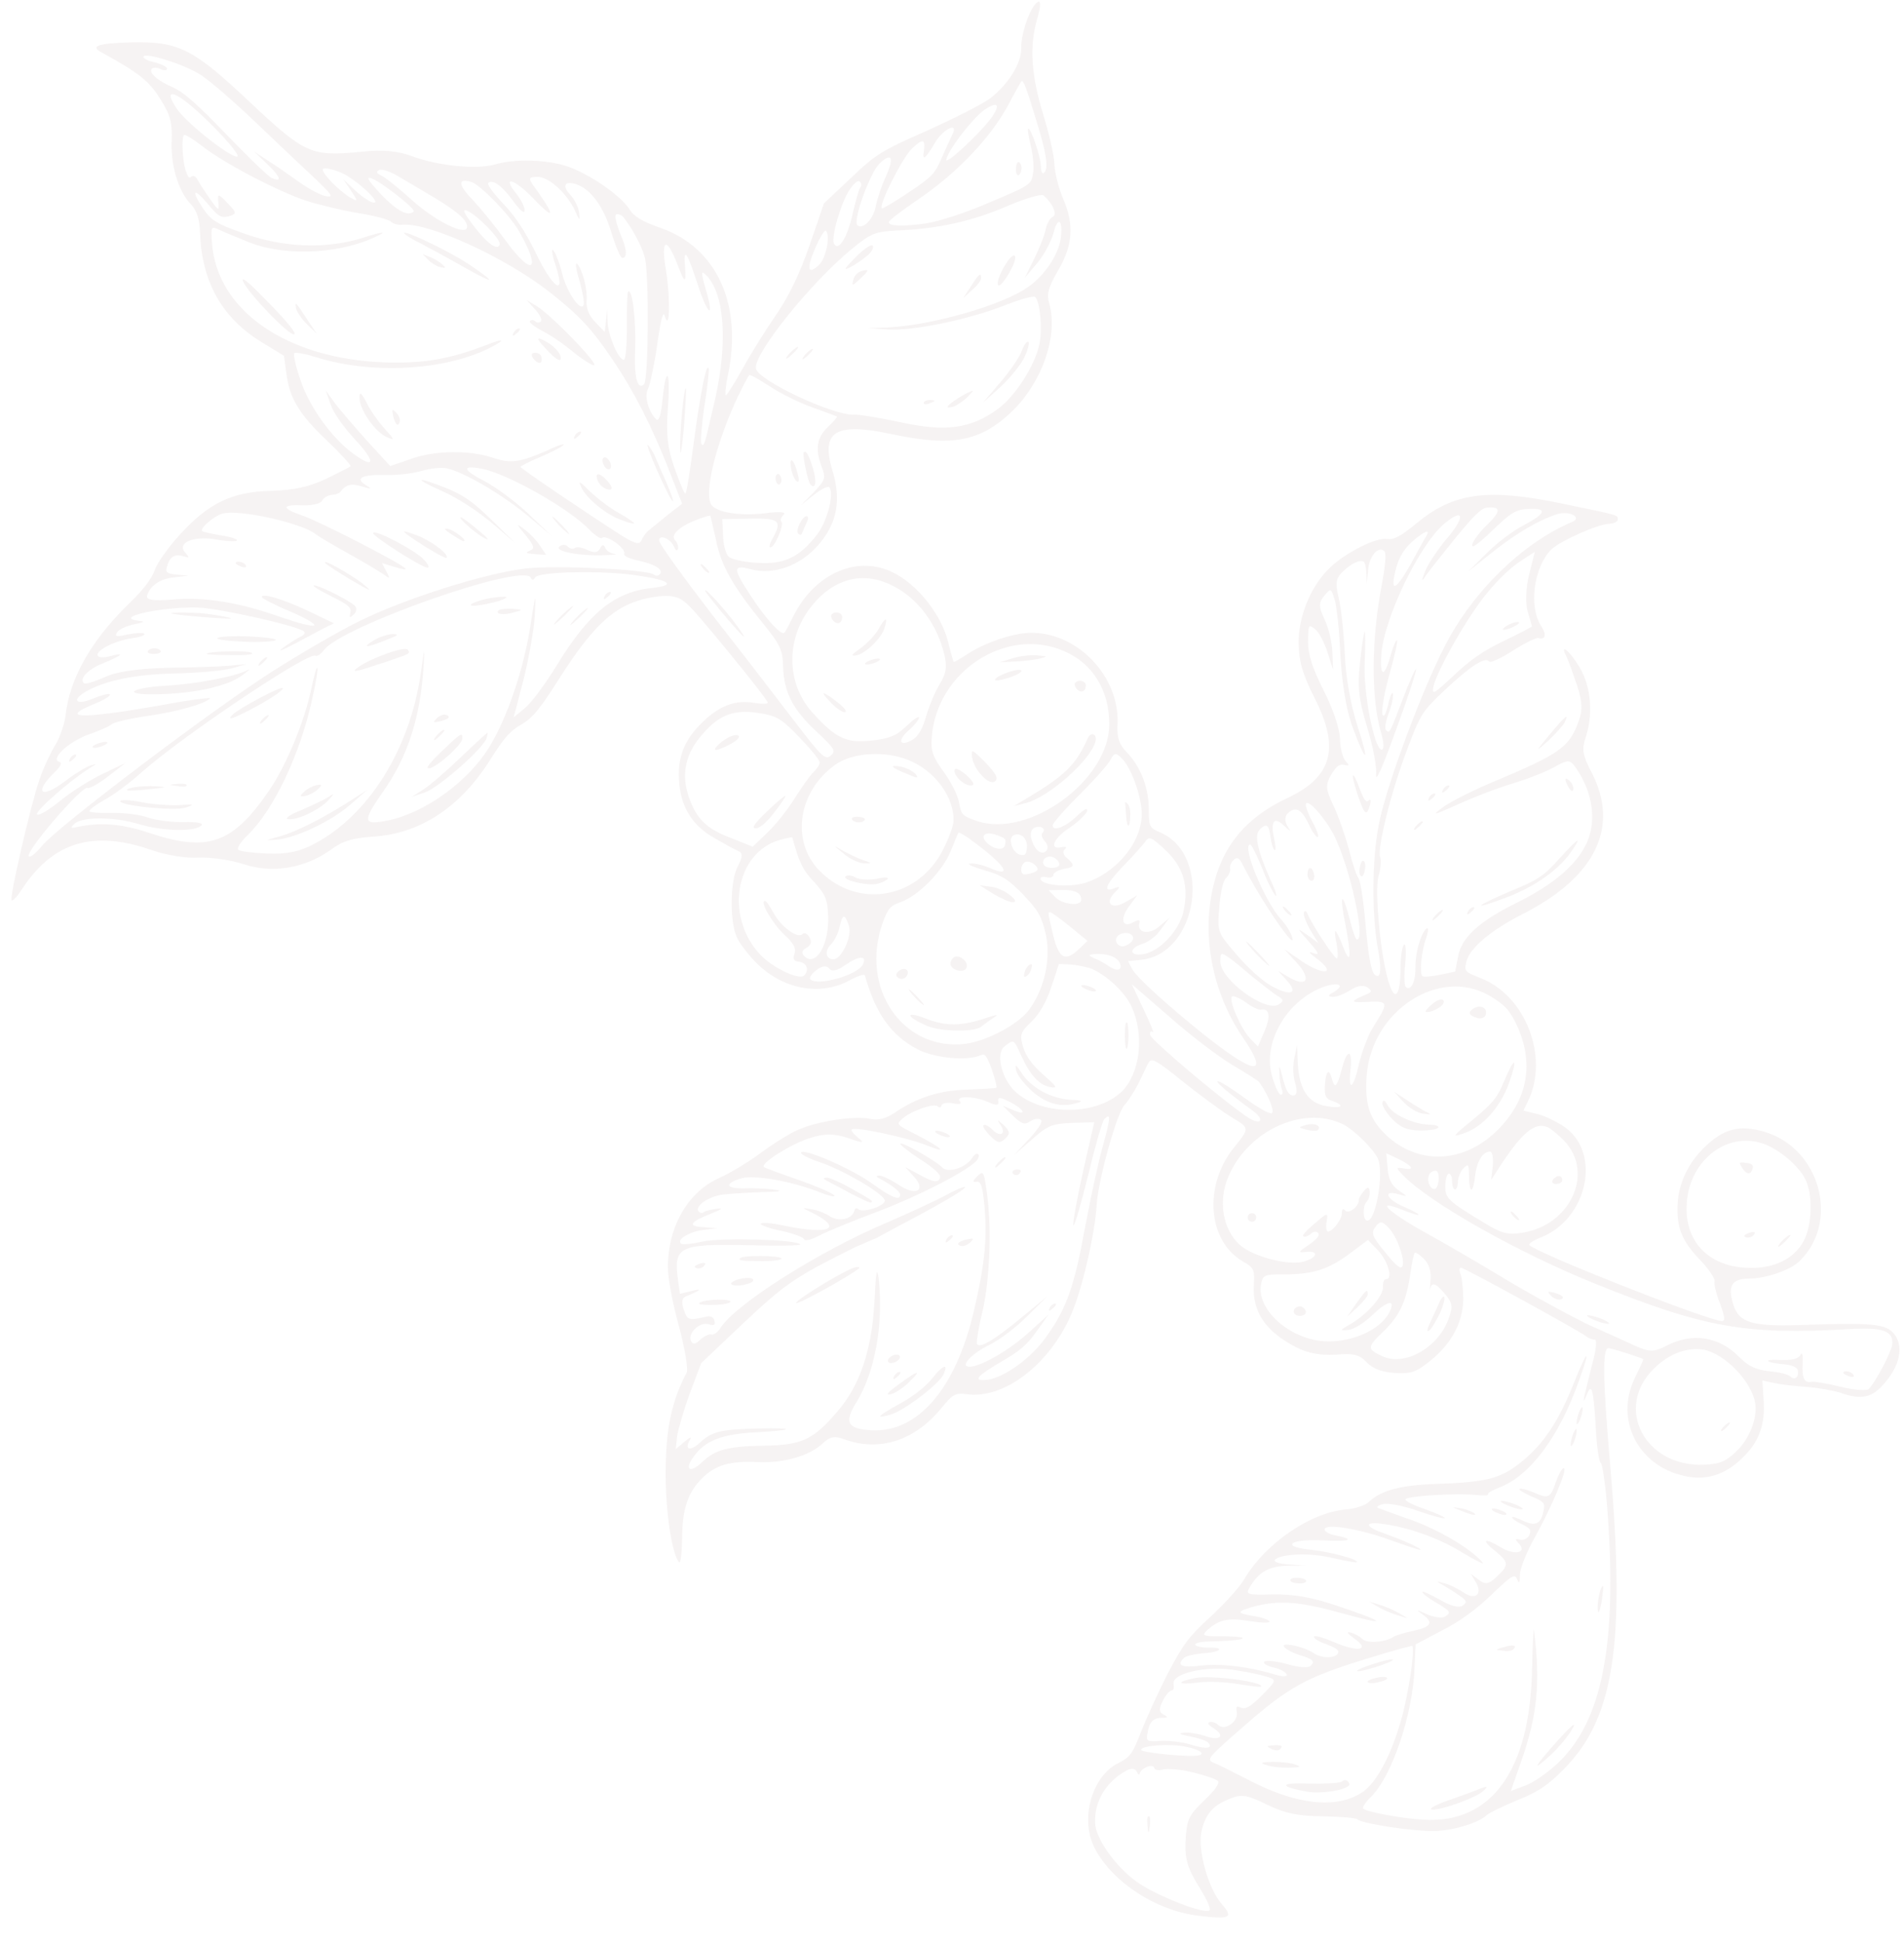 <?xml version="1.0" encoding="UTF-8"?>
<!DOCTYPE svg PUBLIC "-//W3C//DTD SVG 1.1//EN" "http://www.w3.org/Graphics/SVG/1.1/DTD/svg11.dtd">
<!-- Creator: CorelDRAW 2021 (64-Bit) -->
<svg xmlns="http://www.w3.org/2000/svg" xml:space="preserve" width="42.333mm" height="43.18mm" version="1.1" style="shape-rendering:geometricPrecision; text-rendering:geometricPrecision; image-rendering:optimizeQuality; fill-rule:evenodd; clip-rule:evenodd"
viewBox="0 0 4233.32 4317.98"
 xmlns:xlink="http://www.w3.org/1999/xlink"
 xmlns:xodm="http://www.corel.com/coreldraw/odm/2003">
 <defs>
  <style type="text/css">
   <![CDATA[
    .fil0 {fill:#663333;fill-rule:nonzero;fill-opacity:0.059}
   ]]>
  </style>
 </defs>
 <g id="Layer_x0020_1">
  <g id="folha-removebg-preview_1.svg">
   <g>
    <path class="fil0" d="M3597.04 1154.66c-0.1,4.9 -9.37,8.99 -19.78,9.39 -24.49,0.72 -108.51,38.18 -127.86,56.76 -38.74,38.38 -50.93,125.66 -23.67,169.06 13.66,20.48 10.96,32.67 -5.47,28.04 -4.87,-1.32 -30.84,11.62 -56.89,28.22 -26.67,17.2 -50.15,27.74 -52.52,24.01 -7.71,-11.78 -41.2,9.56 -98,62.88 -49.92,46.72 -54.97,53.96 -84.76,134.15 -34.92,91.1 -66.95,220.21 -59.36,238.12 2.33,6.16 1.33,25.12 -3.92,42.15 -8.62,32.26 4.36,175.76 22.16,233.05 13.73,46.8 26.22,34.81 26.82,-24.55 -0.05,-27.55 3.52,-52.57 7.9,-56.76 3.74,-3.6 5.21,14.18 2.84,40.45 -2.98,25.65 -2.25,50.15 0.74,53.27 10.79,11.24 22.25,-10.56 21.66,-41.18 -0.55,-33.07 11.34,-75.67 24.45,-88.25 4.97,-3.58 4.8,4.99 -0.43,20.8 -11.03,30.99 -15.06,78.04 -8.47,84.91 2.4,2.5 20.18,1.03 39.24,-2.87l33.81 -7.27 6.17 -32.31c7,-42.71 46.31,-79.24 132.87,-121.54 94,-47.04 148.32,-99.18 161.74,-156.44 10.09,-44.48 -0.52,-94.28 -30.21,-138.95 -15.46,-22.36 -17.28,-23.01 -48.85,-5.9 -18.58,10.64 -61.16,27.51 -95.65,37.83 -34.49,10.31 -89.4,31.84 -122.77,47.06 -53.74,24 -56.82,24.55 -30.09,4.89 16.78,-12.5 71.82,-40.15 121.82,-60.55 131.51,-55.45 156.34,-72.08 175.69,-120.65 12.89,-31.57 13.22,-47.47 0.59,-88.13 -9.24,-27.12 -19.65,-56.72 -23.77,-64.76 -17.08,-32.79 8.21,-12.69 29.49,24.48 25.44,42.76 30.29,105.29 12.08,157.56 -7.85,24.32 -5.08,38.46 13.77,74.34 63.03,120.65 9.95,231.58 -149.04,313.41 -76.07,38.23 -124.04,79.48 -129.56,109.97 -4.08,19.5 -3.48,20.12 33.56,34.96 98.97,39.37 150.67,174.47 104.62,271.47l-10.87 22.43 32.89 8.02c17.66,4.64 45.53,18.68 61.81,30.64 78.96,59.77 46.03,202.94 -55.79,243.09 -16.65,6.39 -28.44,14.11 -25.45,17.23 16.78,17.49 363.48,154.96 424.41,168.45 11.59,2.08 11.14,-5.89 -0.44,-37.95 -8.74,-21.61 -14.38,-44.98 -12.43,-50.45 1.34,-6.1 -13.51,-27.82 -33.29,-48.43 -39.56,-41.21 -51.19,-70.82 -48.91,-122.19 2.17,-46.48 23.3,-91.96 60.76,-127.91 41.83,-40.16 76.3,-49.24 130.47,-34.06 125.36,35.62 170.95,200.6 79.17,288.7 -20.61,19.78 -74.85,38.25 -112.19,38.1 -37.96,0.44 -47.47,16.78 -34.24,58.06 12.66,39.43 40.63,48.57 146.59,45.23 164.77,-5.8 192.86,-2.78 211.37,20.25 20.27,26.12 13.3,67.6 -19.94,106.71 -28.87,34.91 -52.25,40.55 -101.47,23.02 -15.2,-4.6 -48.74,-10.8 -74.42,-12.55 -25.67,-1.75 -58.03,-5.47 -72.04,-8.81l-25.6 -5.43 2.79 42.91c3.74,56.39 -9.87,93.45 -47.96,130 -39.33,37.76 -81.21,50.37 -129.34,38.98 -102.36,-22.91 -153.52,-124.95 -109.41,-216.48 10.24,-21.82 19.18,-40.01 19.23,-42.45 0.65,-1.82 -58.94,-21.41 -76.62,-24.83 -14.63,-2.75 -13.61,67.05 2.7,256.53 35.16,405.31 9.15,569.43 -107.03,683.36 -33.12,32.98 -56.07,47.81 -100.5,65.27 -30.86,12.83 -61.15,27.51 -66.15,32.31 -17.48,16.78 -71.7,34.03 -114.58,35.6 -44.1,1.55 -164.32,-16.22 -173.91,-26.21 -3,-3.12 -37.83,-5.67 -76.99,-6.47 -54.47,-0.51 -84.34,-6.63 -123.12,-25.78 -43.03,-21.09 -56.44,-23.81 -79.89,-14.5 -41.33,15.68 -57.64,34.94 -66.41,74.54 -8.8,40.83 15.75,127.64 45.66,161.3 26.32,29.93 18.28,34.05 -53.77,25.22 -92.8,-11.7 -187.64,-73.01 -227.74,-147.28 -35.41,-64.39 -8.93,-161.78 51.05,-191.77 26.6,-13.53 31.65,-20.77 50.38,-68.75 11.64,-30.36 38.54,-88.58 59.6,-130.38 34.39,-65.4 47.6,-82.88 95,-125.98 30.57,-28.15 63.77,-64.8 73.91,-81.73 47.57,-81.66 150,-151.18 228.46,-156.92 19.01,-1.45 41.81,-8.94 49.92,-16.73 26.23,-25.17 69.93,-37.13 147.72,-39.82 113.93,-3.79 144.7,-11.73 190.13,-48.13 49.77,-39.38 84.52,-91.92 118.08,-176.93 30.32,-75.89 38.37,-80.01 11.12,-4.67 -42.92,122.76 -108.38,210.79 -175.63,236.96 -16.66,6.39 -29.05,13.48 -26.65,15.98 2.4,2.5 -9.24,2.87 -26.35,1.3 -41.53,-4.52 -149.39,1.84 -156.89,9.03 -3.12,3 15.04,13.16 41.19,21.65 25.52,9.1 46.74,18.71 46.1,20.53 -0.05,2.45 -26.85,-4.22 -59.66,-15.91 -32.82,-11.69 -67.58,-17.91 -78.04,-15.06 -10.47,2.84 -15.44,6.41 -11.19,8.33 3.65,1.3 37.66,14.24 75.34,27.25 63.18,23.33 129.11,62.02 157.22,93.81 6.6,6.87 -13.4,-2.72 -44.85,-21.73 -53.19,-32.91 -121.86,-56.97 -181.7,-64.31 -39.08,-4.48 -32.61,8.51 11.17,22.87 42.52,15.56 80.13,32.25 77.01,35.24 -1.25,1.2 -31.64,-9.22 -68.1,-22.2 -69.87,-25.3 -144.32,-36.63 -144.59,-23.16 -0.1,4.9 10.19,10.62 23.6,13.34 46.94,8.92 32.14,14.74 -27.77,11.06 -72.15,-3.93 -95.77,13.95 -26.75,20.87 42.75,4.55 108.5,21.82 102.26,27.81 -1.25,1.2 -24.42,-2.95 -51.84,-9.02 -49.32,-12.64 -115.48,-10.32 -129.84,3.46 -4.37,4.2 8.99,9.37 30.4,10.42l37.28 2.6 -41.63 0.37c-40.44,1.62 -61.49,13.43 -82.4,47.89 -9.51,16.33 -5.24,17.04 52.32,15.76 44.71,-0.92 88.01,6.71 145.15,26.24 108.2,36.49 112.32,44.53 9.46,16.11 -93.72,-26.41 -140.17,-29.81 -194.32,-16.23 -43.7,11.96 -43.78,15.63 0.15,22.65 17.08,2.8 31.04,8.6 31.59,11.67 -0.07,3.67 -21.48,2.62 -47.1,-1.58 -45.75,-7.67 -67.28,-2.6 -93.5,22.57 -10.62,10.19 -5.14,12.13 32.81,11.69 23.88,-0.13 45.88,1.55 47.68,3.43 3.59,3.74 -20.95,6.91 -78.52,8.18 -18.38,0.85 -29.47,4.29 -25.87,8.04 3,3.12 16.4,5.85 29.27,5.5 37.36,-1.07 26.72,10.34 -11.89,12.61 -19.01,1.45 -38.68,5.94 -43.06,10.13 -17.48,16.79 -5.97,22.53 36.99,17.29 45.4,-5.19 106.46,2.18 163.65,19.26 17.63,5.87 30.49,5.52 27.54,-0.04 -2.34,-4.95 -15.65,-12.57 -30.29,-15.31 -14.6,-3.98 -23.07,-9.04 -19.32,-12.64 3.74,-3.6 26.34,-1.3 50.69,5.32 23.72,7.22 46.95,8.92 51.95,4.12 10.61,-10.19 5.82,-15.19 -24.6,-24.38 -13.39,-3.95 -27.92,-11.59 -32.72,-16.59 -14.4,-13.76 41.09,-3.44 65.23,12.97 19.93,13.26 54.27,10.29 53.95,-3.79 0.7,-4.28 -12.01,-11.27 -26.6,-16.47 -15.81,-5.22 -27.29,-12.18 -27.82,-16.48 0.7,-4.27 20.78,1.65 45.05,11.94 53.39,23.13 81.67,17.59 45.46,-7.64 -16.88,-12.58 -19.25,-16.31 -8.29,-13.64 7.91,2 20.03,8.37 25.42,13.99 10.19,10.62 50.64,7.77 69.87,-4.69 4.97,-3.57 24.68,-9.29 43.73,-13.18 40.58,-8.97 45.68,-18.66 19.13,-37.56 -14.48,-10.09 -12.03,-10.04 9.79,0.2 16.38,7.07 34.69,9.89 41.51,5.75 14.89,-9.49 11.89,-12.62 -23.8,-33.55 -14.5,-8.86 -27.16,-18.3 -26.49,-21.35 0.05,-2.45 17.03,5.25 37.61,16.69 24.79,14.58 42.45,19.23 51.74,13.91 10.57,-7.74 9.42,-11.44 -7.49,-22.8 -11.46,-8.19 -28.39,-18.34 -36.86,-23.4 -15.73,-8.9 -15.73,-8.9 3.75,-3.6 10.36,2.05 29.14,11.62 41.82,19.83 25.95,18.29 43.95,5.8 28.6,-21.45l-11.24 -19.2 17.48 13.21c13.86,10.69 21.23,9.62 36.81,-4.14 30.57,-28.15 30.7,-34.27 1.81,-58.11 -34.94,-27.65 -28.1,-33.02 11.21,-9.57 30.84,18.38 59.14,11.61 38.16,-10.24 -8.39,-8.74 -7.14,-9.94 3.82,-7.26 7.92,2 16.58,-2.72 20.41,-9.99 5.12,-10.91 2.15,-15.26 -16.03,-24.2 -12.74,-5.77 -23,-12.72 -22.33,-15.76 0.05,-2.45 10.99,1.45 24.32,7.84 27.27,13.41 40.26,6.95 45.76,-22.32 3.42,-17.68 1.02,-20.18 -28.72,-32.42 -17.58,-8.31 -28.47,-14.66 -24.15,-16.41 4.92,-1.12 20.13,3.48 34.69,9.9 29.11,12.84 34.06,10.49 46.48,-27.82 5.82,-15.19 12.81,-27.9 16.48,-27.82 9.79,0.2 -26.23,85.15 -64.37,154.15 -17.78,31.47 -32.62,68.5 -32.89,81.96 -0.41,19.58 -1.68,22 -6.35,10.89 -5.24,-12.96 -12.06,-8.82 -57.64,34.93 -34.34,32.96 -70.38,59.16 -109.96,79.16l-58.17 30.64 -2.24 50.14c-3.38,105.21 -50.92,244.41 -97.12,288.76 -11.86,11.38 -19.46,23.48 -17.06,25.97 7.19,7.49 88.9,22.63 136.6,24.83 149.19,7.96 234.26,-110.88 238.82,-333.6 1.18,-57.51 3.21,-96.64 4.25,-88.05 14.73,117.82 7.76,189.3 -29.29,294.43l-22.1 63.21 32.69 -12.19c18.5,-6.96 50.17,-28.96 73.9,-51.74 96.15,-92.29 129.63,-262.38 108.64,-552.95 -4.26,-60.68 -11.8,-111.03 -15.44,-112.33 -3.65,-1.3 -9.04,-36.91 -11.22,-80.41 -4.98,-85.19 -8.98,-99.35 -20.62,-68.98 -10.94,26.1 -6.27,7.21 12.42,-68.3 9.22,-31.64 11.56,-56.69 6.05,-56.19 -4.3,0.53 -13.41,-2.72 -18.83,-7.11 -15.66,-12.57 -271.1,-152.46 -278.45,-152.61 -3.67,-0.07 -4.39,5.42 -2.07,11.59 3.55,6.19 6.14,28.89 6.94,49.72 2.59,52.69 -22.96,104.81 -70.89,143.61 -33.61,27.47 -43.48,30.94 -81.39,28.94 -29.94,-2.45 -48.17,-8.94 -62.55,-23.93 -16.18,-16.85 -28.97,-20.18 -68.83,-16.71 -34.31,1.75 -61.75,-3.1 -87.8,-16.49 -69.05,-35.69 -98.14,-79.75 -93.84,-140.26 1.87,-31.79 -0.48,-36.73 -24.07,-50.07 -78.04,-45.06 -88.42,-165.86 -22.41,-250.81 38.31,-47.57 38.26,-45.12 -7.09,-72.37 -21.75,-13.91 -70,-49.18 -106.73,-78.7 -54.79,-44.58 -67.5,-51.58 -73.22,-41.29 -3.79,6.04 -13.41,27.27 -22.35,45.45 -8.95,18.18 -23.48,40.53 -31.62,49.54 -16.86,16.18 -59.15,168.35 -62.08,221.54 -3.8,66.03 -33.33,192.74 -58.33,247.93 -48.76,109.18 -148.85,184.87 -230.64,173.39 -25.65,-2.97 -29.97,-1.22 -57.59,32.49 -58.37,70.42 -136.01,95.77 -212.58,68.49 -24.3,-9.07 -34.14,-6.82 -50.37,8.76 -29.94,27.54 -85.36,43.55 -142.85,41.15 -61.76,-3.11 -93.77,6.03 -123.12,34.2 -33.1,31.77 -46.11,69.45 -46.24,135.55 -0.67,33.04 -3.6,56.25 -6.59,53.12 -16.78,-17.48 -31.76,-123.07 -29.96,-211.17 1.23,-89.96 14.72,-150.89 46.54,-210.23 3.82,-7.26 -3.79,-53.94 -16.87,-102.56 -13.69,-49.25 -25.32,-108.86 -24.82,-133.33 0.63,-90.58 45.66,-167.39 116.06,-197.78 21.01,-9.37 60.67,-33.04 87.39,-52.69 27.35,-20.25 65.18,-44.57 85.56,-53.34 42.63,-19.32 127.36,-32.28 162.7,-24.21 15.24,3.38 33.69,-1.14 51.08,-13.03 51.52,-35.06 101.42,-50.57 163.27,-52.36 33.69,-1.14 63.11,-2.99 64.36,-4.19 1.87,-1.79 -3.27,-19.65 -10.19,-40.6 -11.01,-30.22 -15.18,-35.81 -24.44,-31.72 -29.05,13.48 -102.37,7.08 -141.13,-13.29 -58.13,-30.58 -93.24,-79.65 -116.61,-163.98 -1.15,-3.7 -16.56,1.49 -33.89,10.93 -66.85,36.58 -151.59,19.54 -210.32,-41.64 -17.38,-18.11 -35.86,-42.36 -41.1,-55.32 -15.78,-36.44 -13.95,-125.77 2.58,-156.04 11.46,-21.79 11.64,-30.36 0.1,-34.88 -7.89,-3.22 -31.49,-16.56 -52.66,-28.63 -50.22,-28.57 -75.67,-71.33 -78.11,-131.37 -2.62,-51.46 13.44,-88.47 54.03,-127.43 36.84,-35.36 73.22,-48.69 114.08,-41.12 15.86,2.77 29.94,2.45 29.39,-0.63 0.08,-3.67 -41.07,-56.54 -92.44,-118.8 -89.59,-108.34 -93.19,-112.09 -121.24,-117.56 -15.85,-2.77 -48.99,1.45 -73.64,9.51 -60.37,18.35 -106.59,63.93 -175.53,172.08 -44.91,70.7 -59.97,88.75 -85.36,103.53 -24.15,13.59 -38.56,29.82 -68.94,78.17 -66.43,105.75 -157.01,165.11 -261.8,170.92 -44.76,3.37 -65.68,9.06 -93.03,29.31 -55.92,40.48 -129.01,53.06 -192.24,32.18 -29.79,-9.79 -75.57,-16.24 -101.92,-14.94 -26.97,1.89 -72.72,-5.78 -101.89,-16.17 -131.88,-46.16 -221.19,-19.22 -290.69,87.09 -10.11,15.7 -20.13,26.52 -22.53,24.02 -5.39,-5.62 42.94,-213.97 61.8,-268.06 8.47,-24.92 24.48,-59.48 35.24,-77.01 10.77,-17.53 20.56,-47.32 22.76,-65.03 9.07,-84.28 58.57,-170.19 145.98,-254.09 26.85,-25.78 46.36,-51.69 52.23,-69.32 5.22,-15.81 29.79,-50.2 54.85,-77.84 63.88,-70.92 117.05,-96.76 204.01,-98.66 48.99,-1.44 82.18,-8.11 120.49,-25.69 28.45,-14.11 54.42,-27.04 56.3,-28.84 1.87,-1.79 -21.48,-27.37 -52.1,-56.77 -62.45,-58.81 -84.35,-95.37 -91.14,-152.44l-4.76 -36.21 -52.6 -32.3c-85.82,-53.17 -130.1,-133.04 -134.03,-239.63 -1.17,-32.46 -6.92,-50.94 -21.3,-65.93 -26.97,-28.09 -44.75,-86.61 -41.77,-142.25 1.38,-37.31 -3.14,-55.76 -24.49,-89.26 -25.47,-41.53 -48.97,-59.76 -130.08,-104.27 -28.47,-14.66 -10.59,-21.03 65.35,-23.14 105.94,-2.12 137.43,14.44 264.74,134.57 121.31,113.89 135.27,119.68 246.9,108.51 46.63,-5.17 79.61,-2.05 114.85,10.92 55.89,20.73 141.42,28.6 180.21,17.76 44.35,-13.78 117.75,-11.05 162.12,3.94 49.85,16.93 118.65,64.86 138.22,95.26 9.47,16.11 28.82,27.52 70.15,41.83 123.96,44.16 181.39,168.98 148.79,326.24 -5.39,24.37 -7.04,45.14 -4.6,45.2 2.45,0.05 19.53,-27.15 37.97,-60.44 17.8,-32.68 51.97,-87.07 74.67,-119.66 28.4,-41.66 51.43,-90.15 73.53,-153.36l31.9 -93 59.91 -56.31c54.33,-52.14 68.59,-61.03 167.41,-104.3 58.69,-26.34 122.4,-58.71 141.03,-71.79 40.41,-30.39 70.78,-78.73 70.23,-111.8 -1.17,-32.47 20.26,-92.62 35.78,-102.71 8.06,-5.35 8.44,6.29 -0.13,36.11 -17.79,61.46 -13.59,125.82 12.8,212.05 12.63,40.66 24.46,90.48 25.26,111.31 0.8,20.82 9.89,55.29 19.82,78.14 24.55,56.81 21.15,103.26 -11.82,158.9 -20.93,35.69 -25.55,52.12 -19.83,71.82 21.2,70.83 -14.6,174.76 -81.43,240.11 -71.18,68.32 -133.24,79.91 -268.54,51.43 -125.54,-27.06 -158.41,-6.31 -131.44,81.78 20.07,65.91 9.83,117.72 -32.78,165.82 -39.49,45.1 -98.67,65.92 -148.59,52.66 -41.41,-10.64 -40.96,-2.68 0.59,60.61 33.24,50.87 66.78,87.06 73.64,80.47 2.5,-2.4 11.42,-19.36 20.36,-37.53 44.03,-87.86 130.62,-131.38 207.75,-102.26 57.11,20.76 117.5,91.16 135.12,157.02 6.22,25.22 12.51,46.78 13.11,47.4 1.2,1.25 14.21,-6.45 29.72,-16.53 39.71,-26.12 101.97,-47.5 141.15,-47.92 105.32,-1.52 199.98,98.36 193.51,205.35 -1.2,28.74 3.42,42.3 21.4,61.03 30.56,31.84 48.56,79.34 48.18,127.69 -0.1,34.89 2.25,39.84 22.28,48.2 120.22,47.76 88.08,271.74 -40.1,284.42l-28.22 3.09 8.24 16.09c8.81,17.93 77.31,80.54 159.82,146.5 115.64,91.74 146.81,94.21 87.38,7.3 -76.06,-111.73 -97,-254.78 -55.41,-372.68 25.95,-71.7 75.35,-122.71 153.84,-159.67 100.12,-46.92 117.96,-110.82 60.28,-223.41 -26.47,-52.57 -34.46,-80.89 -34.88,-120.07 -1.24,-58.79 26.48,-127.39 68.94,-168.14 35.59,-34.16 104.24,-68.87 128.01,-64.1 14.04,2.12 30.12,-6.12 65.61,-35.38 82.19,-68.1 157.69,-78.18 325.9,-42.91 127.39,26.48 120.69,24.51 121.09,34.92l0.03 0.05zm-133.18 -12.52c-40.66,12.63 -93.3,42.78 -148.07,86.95l-51.03 40.58 40.62 -40.18c21.88,-22.2 58.56,-50.22 82.06,-61.98 50.12,-26.52 54.05,-38.69 10.54,-36.52 -27.57,1.28 -38.11,7.8 -79.94,47.95 -33.09,31.76 -46.75,41.28 -44.7,30.91 1.99,-7.91 16.48,-27.82 33.34,-44 30.59,-29.36 30.82,-40.38 0.77,-37.93 -13.48,0.95 -27.22,14.13 -70.53,66.5 -28.89,36.14 -59.04,73.47 -65.98,83.73 -10.74,16.31 -11.31,14.46 -2.27,-8.61 5.82,-15.19 27.3,-47.8 48,-72.47 41.38,-48.12 38.77,-69.6 -4.19,-34.36 -54.77,44.17 -135.29,210.24 -141.24,291.52 -3.52,52.57 6.89,52.17 21.43,-0.17 5.29,-19.48 11.69,-32.81 13.48,-30.94 1.8,1.87 -4.97,33.56 -15.51,70.08 -17.18,62.08 -22.36,105.43 -12.37,95.84 2.5,-2.4 7.07,-16.38 9.82,-31.01 3.97,-14.61 7.79,-21.88 8.89,-15.74 1.1,6.15 -2.35,25.05 -9.44,42.66 -6.47,17 -9.27,34.08 -6.27,37.21 8.39,8.74 7.76,9.33 36.87,-66.58 14.23,-37.66 27.72,-68.6 30.17,-68.55 2.45,0.05 -17.16,60.86 -43.74,133.16 -30.5,84.45 -46.56,121.46 -44.91,100.69 1.6,-18.33 -7.84,-65.66 -20.47,-106.31 -17.78,-58.51 -21.44,-88.59 -15.48,-141.11 3.83,-37.26 8.75,-68.37 10.62,-70.17 1.25,-1.2 1.8,31.87 -0.3,74.67 -2.1,72.8 25.26,201.29 40.24,186.9 3.12,-2.99 1.63,-19.55 -3.54,-36.18 -22.9,-77.6 -22.04,-209.18 2.57,-334.77 6.19,-33.54 9.27,-64.08 5.07,-68.45 -13.19,-13.74 -34.49,10.31 -36.34,40.87l-3.07 30.54 -1.29 -26.34c-2,-22.08 -4.37,-25.8 -16.06,-22.98 -8.59,1.05 -24.1,11.14 -35.34,21.92 -16.23,15.58 -17.66,25.35 -9.79,59.79 5.64,23.37 11.25,77.97 13.4,122.69 1.99,52.07 12.4,111.66 29.08,164.03 25.92,79.49 19.72,83.04 -9.32,6.54 -18,-47.5 -27.16,-108.29 -30.92,-193.44 -1.7,-36.76 -6.94,-79.72 -10.91,-95.1 -8.61,-27.72 -8.61,-27.72 -23.67,-9.66 -12.54,14.43 -12.14,24.84 0.77,52.04 8.81,17.94 16.7,51.15 17.47,73.2l1.65 39.21 -12.66 -39.44c-6.89,-22.17 -19.28,-45.08 -27.72,-51.37 -14.46,-11.31 -15.11,-9.49 -15.26,27.85 -0.58,28.14 10.38,60.81 34.5,108.43 21.18,42.06 35.03,82.74 36.38,106.64 0.17,21.43 6.44,44.21 12.43,50.45 8.99,9.37 8.34,11.19 -2.62,8.51 -10.96,-2.67 -17.81,2.7 -29.84,22.65 -12.69,21.78 -11.67,31.6 4.76,66.21 11.16,22.87 26.2,66.03 34.16,95.58 7.94,30.76 17.13,60.33 21.89,66.55 4.17,5.59 10.16,41.83 13.68,79.24 10.01,109.16 15.53,138.65 28.99,138.93 7.34,0.15 8.39,-21.25 1.2,-58.74 -14.3,-78.64 -13.72,-196.77 1.37,-276.03 14.51,-81.11 95.49,-299.2 147.74,-399.74 62.47,-121.14 173.01,-228.44 282.29,-274.56 23.45,-9.31 -4.99,-25.2 -31.47,-17.78l0.01 -0.01zm-164.14 183.95c-44.63,57.23 -108.17,171.01 -113.09,202.12 -2.8,17.09 3.42,12.32 45.85,-27.21 35.59,-34.16 66.01,-54.96 111.14,-76.69 34.61,-16.43 62.46,-31.16 62.48,-32.38 -0.58,-1.85 -4.54,-17.24 -9.71,-33.87 -5.15,-17.85 -3.82,-52.71 3.5,-81.33l12.66 -50.55 -35.36 23.16c-21.73,14.85 -51.07,43.02 -77.47,76.76l0 -0.01zm-1028.74 -1145.5c-1.25,1.2 -14.59,24.79 -29.87,53.86 -39.44,72.64 -113.24,149.48 -196.43,206.54 -37.86,25.55 -68.96,49.4 -68.4,52.47 -0.8,9.16 30.39,10.41 83.18,2.92 26.4,-3.74 90.48,-24.46 141.13,-46.68 88.91,-37.35 92.63,-39.73 96.17,-63.53 2.73,-13.41 0.23,-41.01 -4.86,-61.31 -4.49,-19.68 -7.81,-36.88 -5.94,-38.68 4.99,-4.79 28.12,61.79 28.29,83.22 0.37,11.63 3.29,18.43 7.04,14.83 10.62,-10.19 5.77,-42.73 -18.35,-120.35 -20.65,-67.75 -27.59,-87.48 -31.96,-83.29l0 0zm868.42 1023.47c-17.45,15.55 -29.5,35.51 -35.49,59.25 -13.96,54.19 -2.28,51.38 31.36,-7.31 15.91,-29.67 31.8,-58.11 35.59,-64.15 10.77,-17.53 -3.42,-12.32 -31.47,12.21l0.01 0zm-951.14 -959.67c-25.47,18.45 -78.27,85.93 -84.27,109.68 -5.24,17.03 75.88,-58.44 101.08,-93.42 20.18,-28.97 12.99,-36.47 -16.81,-16.26l0 0zm48.86 214.62c-76.57,32.71 -151.59,49.54 -242.86,53.18 -47.8,2.69 -57.04,5.56 -100,40.8 -92.13,75.24 -220.28,235.43 -213.56,266.17 5.56,27.05 174.13,105.18 218.26,102.41 11.03,-1 58.61,7.32 106.75,17.49 96.9,20.96 152.14,13.52 211.78,-29.33 39.13,-27.97 83.39,-96.84 93.56,-144.99 6.79,-32.91 1.9,-93 -9.48,-104.87 -3,-3.12 -32.55,4.85 -66.48,18.23 -80.84,32.01 -205.01,57.62 -260.03,54.05l-44.63 -2.75 40.44 -1.62c97.39,-3.52 259.33,-49.78 315.24,-90.26 35.39,-24.37 65.69,-69.05 71.93,-105.03 6.4,-43.33 -5.61,-54.59 -15.61,-15.01 -5.29,19.48 -21.2,49.14 -36.27,67.2l-27.59 32.48 20.43 -41.2c11.49,-23.02 23.1,-52.17 25.82,-65.58 2.73,-13.41 9.72,-26.12 15.89,-28.44 10.52,-5.29 0,-29.99 -20.45,-47.55 -4.2,-4.37 -42.38,7.09 -83.14,24.62l0 0zm-158.07 -142.18c-20.93,35.68 -29.02,42.25 -24.87,19.08 3.62,-27.48 -2.47,-28.82 -26.82,-5.45 -21.86,20.98 -77.38,131.85 -65.77,132.71 3.07,-0.55 30.94,-16.51 61.36,-37.31 49.65,-33.26 55.92,-40.48 70.06,-73.24 8.99,-20.62 19.88,-44.27 24.35,-53.36 14.68,-29.7 -20.56,-12.66 -38.31,17.58l0 -0.01zm-124 47.04c-21.87,22.2 -59.54,127.93 -48.7,136.72 12.63,10.66 36.41,-14.55 41.3,-44.45 3.4,-16.45 13.17,-45.02 22.13,-64.43 19.23,-42.45 12.74,-54.21 -14.73,-27.85l0 0.01zm-65.43 56.81c-19.56,28.37 -41.96,106.26 -35.52,120.47 10.01,19.18 30.27,-13.46 41.76,-66.48 6.72,-29.24 13.99,-55.42 17.11,-58.41 3.12,-3 2.62,-8.52 -0.98,-12.26 -4.19,-4.37 -12.28,2.2 -22.37,16.67l0 0.01zm2030.98 2120.9c-83.88,-28.65 -169.17,41.22 -170.6,140.96 -2.26,80.14 52.96,133.91 139.24,135.07 55.66,1.75 100.19,-20.6 121.2,-59.95 19.1,-36.34 20.51,-104.87 2.83,-138.28 -15.31,-29.69 -58.03,-65.46 -92.67,-77.8zm190.49 412.17c-231.03,13.02 -320.68,-2.89 -562.91,-100.28 -174.24,-70.29 -368.47,-180.16 -428.43,-241.37 -16.78,-17.49 -16.76,-18.71 3.37,-15.24 24.4,4.17 16.06,-7.01 -17.28,-23l-23.64 -10.89 2.99 33.11c1.95,24.53 8.42,37.51 24.1,48.85 21.72,15.14 21.72,15.14 -1.4,8.54 -34.09,-9.27 -24.73,11.73 12.28,27.79 45.51,19.91 45.38,26.03 -0.77,7.95 -63.13,-25.78 -37.36,1.07 46.14,48.07 42.98,23.53 129.48,73.66 192.96,112.29 63.51,37.42 145.24,81.33 179.8,97.34 35.19,15.41 80.07,35.91 99.47,44.88 29.11,12.84 40.13,13.06 67.35,-1.07 57.54,-30.04 117.95,-20.84 162.9,25.98 20.4,20.01 35.56,27.05 65.48,30.72 22,1.68 42.7,7 46.9,11.37 9.58,9.99 20.17,1.02 16.81,-13.74 -1.1,-6.14 -13.24,-11.29 -26.68,-12.78 -44,-3.35 -54.84,-12.14 -13.25,-10.07 26.29,1.16 42.27,-2.19 46.15,-11.91 3.19,-6.67 5.49,0.72 4.52,18.45 -1.93,34.24 3.96,45.38 19.95,42.04 6.14,-1.1 34.81,3.77 64.65,11.12 29.84,7.34 57.96,9.14 62.33,4.95 14.37,-13.79 50.03,-81.61 52.2,-98.1 3.7,-31.14 -20,-39.58 -95.99,-35.01l0 0.01zm-2298.2 -2403.04c-20.55,47.33 -17.18,62.09 8.42,37.52 15.61,-14.99 25.2,-64.98 15.01,-75.6 -2.4,-2.5 -13.14,13.81 -23.43,38.08zm1499.88 1662.58c-112.5,-65.96 -263.87,32.54 -274.19,178.01 -4.28,59.29 5.46,91.93 36.62,124.4 70.12,73.05 174.19,72.73 250.99,-0.98 72.42,-69.52 87.04,-155.53 42.34,-244.59 -14.73,-27.85 -23.72,-37.21 -55.76,-56.84l0 0zm-409.33 -426.45c-1.33,4.87 5.64,23.38 15.08,40.71 10.04,17.96 14.63,32.74 10.96,32.67 -3.67,-0.08 -13.19,-13.74 -20.2,-29.8 -15.86,-32.76 -29.19,-39.16 -46.05,-22.98 -6.87,6.6 -7.1,17.61 -1.18,27.53 9.49,14.88 8.89,14.26 -6.74,0.47 -22.2,-21.88 -30.99,-11.04 -22.6,27.69 3.92,17.83 4.29,29.47 0.7,25.73 -3,-3.12 -7.02,-16.06 -8.62,-27.72 -3.09,-28.22 -8.51,-32.62 -23.49,-18.24 -13.12,12.59 -6.43,44.55 23.98,113.73 11.17,22.88 15.13,38.26 10.34,33.27 -4.79,-4.99 -18.93,-32.22 -29.37,-60.59 -11.66,-28.39 -23.41,-51.89 -26.46,-52.57 -20.21,0.2 31.71,125.52 68.21,166.06 10.19,10.61 20.85,27.97 24.32,37.83 15.63,43.78 -68.79,-77.92 -110.54,-161.41 -6.47,-12.98 -11.94,-14.93 -18.81,-8.34 -5.62,5.39 -9.46,13.88 -7.74,19.43 1.12,4.92 -2.75,14.63 -9.62,21.23 -6.24,5.99 -12.96,35.23 -14.81,65.8 -4.18,54.39 -4.18,54.39 38.27,103.62 25.1,29.89 56.36,57.46 76.32,69.5 43.57,24.15 63.28,18.44 35.73,-11.51l-19.15 -21.2 24.79 14.58c39.93,22.86 49.52,2.85 15.99,-33.34l-27.55 -29.94 39.23 27.13c47.7,32.19 77.76,28.52 35.59,-4.17 -20.5,-15.11 -22.87,-18.83 -9.51,-13.66 14.58,5.19 12.24,0.25 -10.49,-25.93 -26.92,-30.54 -27.52,-31.17 -3.37,-14.76l24.72 18.26 -17.78 -28.52c-8.86,-15.48 -15.86,-32.76 -14.51,-38.85 1.35,-6.1 5,-4.8 7.92,1.99 9.91,24.08 59.78,99.78 65.29,99.28 3.05,0.67 2.75,-14.64 -0.54,-33.07 -8.39,-38.73 -2.32,-36.16 14.53,7.65 16.85,43.8 19.15,21.2 4.72,-51.32 -13.88,-69.45 -6.44,-74.2 10.57,-7.74 5.64,23.37 12.58,43.1 15.65,42.55 19.58,0.4 -15.69,-160.08 -50.38,-229.95 -19.4,-38.96 -60.07,-85.09 -63.42,-71.08l0.02 -0.02zm538.62 718.62c-29.72,-13.47 -58.36,10.43 -114.64,98.04l-12.01 18.73 3.7 -31.15c1.57,-17.1 -1.2,-31.23 -5.47,-31.94 -17.13,-0.35 -30.44,22.03 -34.19,55.61 -4.5,40.31 -13.02,37.69 -13.41,-2.72 -0.1,-25.1 -1.3,-26.35 -11.91,-16.16 -6.25,6 -12.66,20.55 -12.91,32.79 -1.7,23.23 -13.21,17.48 -12.74,-5.77 0.15,-7.34 -2.77,-14.13 -7.04,-14.83 -4.3,0.52 -7.59,12.08 -7.9,26.77 -0.57,28.14 4.82,33.76 89.48,84.46 35.06,21.53 50.89,25.53 82.83,20.06 106.87,-17.4 159.44,-133.85 91.72,-204.4 -11.99,-12.49 -28.24,-25.68 -35.51,-29.5l0 0.01zm-1075.82 -1058.32c-128.61,-56.5 -284.95,45.58 -294.7,192.9 -2.43,28.72 3.39,43.53 26.61,75.22 15.49,21.13 31.39,51.45 34.11,68.03 5.55,28.27 6.15,28.9 39.56,41.21 115.5,39.1 293.82,-90.08 294.52,-214.32 0.34,-75.9 -37,-136.03 -100.1,-163.03l0 -0.01zm-797.59 -805.94c20.62,68.98 6.06,62.55 -16.98,-7.7 -23.6,-73.32 -32.51,-86.36 -28.55,-40.98 2.88,39.24 -0.77,37.94 -17.03,-5.24 -24.42,-62.94 -37.41,-56.47 -25.37,13.56 9.81,58.96 8.81,137.9 -2.1,102.79 -3.97,-15.38 -9.27,4.09 -17.16,60.85 -6.43,44.55 -15.92,89.66 -20.39,98.75 -8.91,16.95 -0.4,49.57 17.58,68.3 5.99,6.25 11.19,-8.34 14.36,-43.77 8.4,-81.24 18.44,-63.29 11.81,21.05 -4.18,54.39 -0.58,88.13 14.47,130.06 10.99,31.44 22.08,57.99 24.52,58.04 2.45,0.05 10.87,-52.42 18.89,-115.3 15.15,-111.7 28.81,-181.2 33.3,-161.52 0.5,5.52 -3.35,44 -10.32,85.48 -5.75,41.5 -8.94,78.16 -5.95,81.28 5.99,6.25 6.02,5.02 30.2,-99.76 28.28,-125.52 21.29,-232.78 -18.86,-274.61 -12.59,-13.11 -12.69,-8.22 -2.43,28.72l0.01 0zm238.2 264.41c-29.17,-10.39 -72.2,-31.47 -95.74,-47.26 -22.95,-15.16 -43.53,-26.6 -45.4,-24.8 -1.87,1.8 -13.34,23.6 -25.48,48.44 -49.92,106.71 -77.36,220.61 -56.98,241.84 16.18,16.86 71.13,24.11 127.62,15.47 25.15,-2.54 37.36,-1.07 31.74,4.32 -6.25,6 -8.22,12.69 -5.23,15.81 6.6,6.87 -15.26,57.84 -24.42,57.04 -3.67,-0.08 -1.68,-7.99 4.04,-18.28 22.88,-41.16 16.26,-46.8 -48.64,-45.68l-62.46 1.17 1.72 35.54c0.2,20.2 5.89,41.13 11.88,47.37 6,6.24 35.24,12.96 65.21,14.19 59.91,3.68 92.67,-12.18 132.91,-64 22.03,-29.54 37.99,-91.65 26,-104.14 -2.99,-3.12 -18.45,4.52 -34.01,17.06l-29.25 23.27 28.75 -28.79c26.27,-27.62 27.6,-32.49 17.11,-58.41 -13.91,-38.24 -10.34,-63.26 15.26,-87.83 11.87,-11.39 20.63,-21 19.43,-22.25 -0.59,-0.62 -24.89,-9.69 -54.06,-20.08zm1974.01 2092.79c-36.06,-2.57 -70.62,11.41 -102.46,41.98 -90.53,86.9 -22.27,220.51 111.29,214.68 34.31,-1.75 47.27,-6.99 71,-29.77 31.84,-30.56 49.4,-81.01 40.29,-114.25 -14.23,-52.32 -76.11,-109.28 -120.12,-112.64zm-745.64 -771.82c-34.32,1.75 -33.02,-1.9 4.64,-17.66 10.49,-4.07 10.57,-7.74 0.3,-14.68 -7.84,-5.67 -21.95,-4.12 -37.46,5.96 -14.26,8.89 -31.54,15.88 -39.48,15.11 -11.61,-0.85 -11.56,-3.3 2.67,-10.96 26.65,-15.99 9.04,-23.08 -25.49,-10.32 -81.44,31.39 -134.17,125.18 -111.8,198.48 6.27,22.78 15.09,40.71 19.38,40.18 3.67,0.08 5,-4.79 2.65,-9.73 -2.32,-6.17 -5.67,-22.16 -5.99,-36.24 -1.37,-22.68 -0.17,-21.43 7.74,10.56 6.81,25.85 12.71,36.99 22.5,37.19 8.56,0.18 9.96,-8.37 4.84,-27.44 -5.19,-15.41 -5.29,-40.51 -1.91,-55.75l6.09 -28.64 1.6 41.66c3.72,57.61 22.72,86.15 62.35,93.7 34.76,6.22 44.71,-0.92 14.31,-11.34 -13.98,-4.57 -17.53,-10.76 -16.45,-33.39 1.9,-33.01 8.79,-40.83 15.63,-16.2 6.25,24 11.24,19.2 22.51,-22.8 11.31,-44.45 23.52,-42.98 18.92,2.23 -5.94,51.3 6.44,44.2 18.61,-11.86 6.67,-26.8 19.64,-62.03 29.78,-78.96 37.96,-60.44 37.98,-61.66 -15.93,-59.09l-0.01 -0.01zm-1664.57 -1750.42c-4.92,1.12 -1,18.96 7.14,39.93 16.38,37.06 17.8,57.29 5.56,57.04 -3.67,-0.07 -14.18,-24.77 -23.95,-56.19 -17.17,-57.89 -45.76,-96.43 -77.98,-107.49 -26.15,-8.49 -32.52,3.62 -13.34,23.6 9.59,9.99 17.8,27.29 19.4,38.96 2.05,19.63 1.45,19 -8.51,-2.62 -18.15,-40.16 -59.63,-77.13 -84.13,-76.4 -22.05,0.77 -22.08,1.99 2.34,34.93 38.06,54.65 34.26,60.69 -11.28,13.24 -42.56,-44.33 -71.77,-52.27 -37.74,-10.57 10.14,13.07 18.38,29.15 18.23,36.49 -0.18,8.57 -8.02,2.89 -25.29,-20.11 -25,-34.79 -46.13,-49.29 -55.49,-40.31 -3.12,3 11.76,23.5 33.34,45.98 26.37,27.47 49.52,62.83 70.66,106.11 38.73,81.59 69.49,103.65 46.45,33.39 -8.66,-25.27 -10.79,-41.23 -5.99,-36.23 4.79,4.99 14.11,28.44 19.75,51.82 10.16,41.83 42.87,88.41 48.16,68.93 1.35,-6.1 -3.06,-29.44 -9.91,-54.07 -7.46,-24.03 -9.59,-39.98 -4.76,-36.21 11.38,11.86 23.34,55.56 20.94,83.06 -0.95,16.5 5.47,31.94 19.25,46.3l20.98 21.85 2.98 -25.64 2.35 -25.05 1.22 30.02c1.82,30.64 24.02,82.51 36.26,82.76 3.67,0.07 6.79,-32.91 6.42,-74.54 -0.4,-40.41 0.93,-75.27 2.8,-77.07 9.37,-8.99 17.68,63.41 15.8,125.19 -3.15,64.21 4.79,94.97 19.77,80.59 9.99,-9.59 11.23,-249.5 1.49,-282.15 -6.81,-25.84 -28.06,-64.23 -47.74,-89.73 -3.6,-3.74 -10.26,-6.94 -15.19,-5.82l0.01 0.01zm1099.01 1211.2c-5.12,10.92 -36.44,45.78 -69.56,78.76 -32.49,32.39 -60.06,63.66 -59.54,67.95 -0.3,14.69 28.07,4.25 54.3,-20.92 16.23,-15.59 23.65,-19.11 22.24,-10.57 -2.59,7.3 -18.82,22.88 -37.46,35.96 -36.58,23.12 -48.77,50.42 -19.88,44.28 11.07,-2.22 12.86,-0.35 7.24,5.04 -4.37,4.2 -2.69,12.19 3.33,17.21 20.45,17.56 19.75,21.82 -4.2,25.62 -12.91,2.8 -24.05,8.69 -24.15,13.58 -0.1,4.9 -6.27,7.22 -14.18,5.22 -7.92,-2 -14.06,-0.9 -14.14,2.77 -0.92,15.29 63.23,20.88 100.2,9.4 72.1,-23.62 128.67,-95.92 124.45,-159.05 -2.29,-37.39 -23.14,-95.35 -42.32,-115.33 -14.99,-15.61 -18.06,-15.06 -26.33,0.07l0 0.01zm76.43 183.37c-5.67,7.84 -27.6,32.49 -49.48,54.68 -39.41,41.43 -45.9,59.66 -17.51,48 12.34,-4.64 12.29,-2.2 -0.82,10.39 -23.75,24 -5.7,39.06 25.29,20.1l24.78 -14.18 -17.64 24.12c-21.38,27.72 -15.71,49.87 9.07,35.69 11.76,-6.49 16.03,-5.79 13.4,2.72 -5.34,21.93 23.36,25.58 45.18,5.82l21.81 -18.52 -18.26 24.72c-10.74,16.31 -26.9,28.22 -42.31,33.41 -30.82,10.39 -28.72,27.57 2.6,22.7 35.61,-5.39 79.42,-52.24 88.83,-93.67 12.82,-57.89 0.21,-99.77 -40.02,-137.93 -31.24,-28.8 -36.08,-31.34 -44.93,-18.06l0.01 0.01zm-582.51 -578.13c-60.16,-21.43 -121.22,1.2 -165.95,63.32 -51.68,72.4 -47.51,167.97 11.8,231.01 49.69,54.27 72.74,64.54 127.33,58.92 41.11,-4.67 55.92,-10.48 78.39,-32.06 15.61,-14.98 28.02,-23.3 28.55,-19 -0.7,4.27 -10.77,17.53 -23.23,28.29 -26.17,22.73 -20.35,37.54 8.14,20.98 13.02,-7.69 22.53,-24.02 30.45,-52.02 6.6,-23.12 20.11,-55.29 30.87,-72.82 14.56,-23.57 16.11,-39.45 8.75,-68.37 -19.27,-75.07 -70.07,-135.49 -135.09,-158.24l-0.01 -0.01zm821.21 878.05c-19.86,-16.94 -43.93,-37.02 -53.59,-43.34 -16.91,-11.36 -17.53,-10.76 -17.94,8.82 -1.43,39.76 101.09,115.31 130.26,95.71 11.16,-7.12 11.24,-10.79 -3.9,-19.06 -9.66,-6.31 -34.36,-25.8 -54.84,-42.13l0.01 0zm395.67 435.96c-9.99,9.59 -3.8,36.03 9.06,35.69 8.57,0.17 12.89,-31.57 5.7,-39.06 -3,-3.12 -9.76,-1.42 -14.76,3.37zm-2131.54 -2201.92c-32.24,-9.84 -30.72,5.49 2.25,39.84 17.98,18.73 50.22,58.56 72.24,89 60.13,82.64 81.81,70.23 30.99,-18.95 -19.47,-35.29 -85.43,-102.75 -105.48,-109.89zm1754.57 1839.18c-4.92,1.12 -20.68,-6.55 -33.94,-16.61 -13.88,-9.46 -27.84,-15.26 -30.34,-12.86 -8.12,7.79 19.95,72.02 39.72,92.62l17.98 18.74 14.79 -34.59c14.14,-32.77 10.84,-51.2 -8.21,-47.3l0 0zm-1580.25 -1593.83c-98.79,-77.92 -271.62,-156.75 -329.29,-150.59 -8.59,1.05 -20.15,-2.25 -24.35,-6.62 -4.79,-4.99 -37.06,-13.61 -72.44,-19.23 -35.39,-5.63 -87.16,-18.31 -116.35,-27.48 -63.23,-20.88 -186.17,-85.23 -233.14,-122.91 -18.68,-14.46 -36.21,-25.23 -38.7,-22.83 -5.62,5.39 -3.53,52.57 3.31,77.19 5.2,15.41 8.17,19.75 13.16,14.96 3.75,-3.6 10.42,-0.4 13.94,7.02 4.12,8.04 16.58,27.27 27.89,42.81 18.43,26.69 20.25,27.34 18.21,7.72 -2.02,-20.86 -0.8,-20.83 20.18,1.02 20.97,21.86 21.55,23.7 3.06,29.45 -17.23,4.54 -23.87,0.12 -46.57,-27.28 -31.66,-37.98 -38.53,-31.39 -10.02,10.82 17.23,25.45 29.92,33.66 89.48,54.47 86.87,31.77 184.12,35.6 266.06,9.73 32.67,-10.96 51.1,-14.25 39.96,-8.36 -80.47,43.65 -206.73,52.08 -292.36,19.11 -29.15,-11.62 -61.31,-25.13 -70.4,-29.6 -15.16,-7.04 -16.44,-4.62 -13.49,30.94 11,150.19 167.33,258.07 386.32,265 85.03,2.35 140.93,-6.91 224.21,-38.87 27.77,-11.06 40.06,-13.26 27.65,-4.94 -96.1,59.85 -272.07,74 -405.27,32.71 -24.32,-7.84 -47.5,-11.99 -50,-9.59 -2.5,2.39 3.07,29.44 13.48,59.03 19.58,60.39 71.37,131.84 119.64,165.88 47.05,34.02 48.02,16.29 1.3,-33.63 -25.15,-27.45 -47.17,-57.89 -53.51,-77l-10.99 -31.45 17.85 24.86c9.52,13.66 42.41,51.67 71.72,84.71l53.89 58.64 46.85 -16.18c53.64,-19.1 130.16,-19.37 181.23,-2.4 39.51,13.66 60.38,10.42 122.15,-16.48 22.87,-11.16 38.88,-15.73 35.14,-12.13 -3.78,4.82 -27.28,16.58 -51.97,27.09 -24.08,9.92 -43.88,20.53 -43.91,21.75 -0.07,3.67 162.94,113.51 227,154 29.02,17.73 38.16,19.76 42.68,8.22 3.22,-7.89 10.76,-17.53 16.36,-21.7 5.59,-4.17 24.27,-19.7 41.08,-33.44l32.34 -25.04 -29.66 -75.9c-38.4,-97.5 -77.83,-174.82 -124.18,-243.09 -47.51,-70.76 -73.88,-98.23 -139.53,-150.38l-0.01 -0.01zm1761.74 1847.89c-90.93,-43.48 -218.3,18.79 -257.21,125.72 -20.11,55.3 -4.87,118.65 35.53,148.25 33.78,23.95 105.05,40.71 135.85,31.55 30.16,-8.56 34.16,-24.4 4.72,-21.33 -18.41,2.08 -18.38,0.85 7.07,-16.38 17.38,-11.88 24.3,-20.92 19.5,-25.91 -3.59,-3.75 -10.33,-3.28 -15.33,1.52 -4.99,4.79 -12.41,8.31 -16.66,6.39 -4.27,-0.7 3.28,-10.34 16.36,-21.7 37.39,-32.29 38.02,-32.89 35.17,-13.36 -2.05,10.36 -1.65,20.78 0.75,23.27 6.59,6.87 32.31,-23.82 32.62,-38.5 0.22,-11.01 2.1,-12.81 7.49,-7.19 7.79,8.11 30.17,-8.57 30.47,-23.25 -0.53,-4.3 5.17,-13.36 11.44,-20.58 8.77,-9.61 11.21,-9.57 12.81,2.1 0.45,7.97 -2.82,18.31 -7.19,22.5 -9.37,8.99 -8.2,41.46 1.59,41.66 18.96,0.99 37.67,-105.74 23.64,-137.86 -9.96,-21.62 -54.36,-65.38 -78.61,-76.89l-0.01 -0.01zm-1945.33 -2029.16c-12.74,-5.77 -9.84,2.25 11.61,30.84 30.39,40.41 55.71,59.29 59.71,43.46 3.27,-10.34 -47.67,-63.41 -71.32,-74.3l0 0zm-71.05 -27.78c-25.39,-15.21 -61.68,-36.76 -80.43,-47.55 -18.73,-12.02 -39.4,-18.56 -44.98,-15.61 -7.41,3.52 -6.26,7.21 4.65,12.33 8.49,3.85 38.61,27.72 67.45,54.02 52.28,46.98 118.34,79.55 122.98,61.89 3.35,-14 -18.27,-34.04 -69.67,-65.09l0 0.01zm1331.46 1398.38c-6.8,2.92 -10.07,13.26 -7.23,23.72 6.82,25.85 22.47,38.41 33.09,28.22 4.99,-4.79 3.97,-14.61 -2.62,-21.48 -6.59,-6.86 -8.87,-15.48 -5.74,-18.48 9.36,-8.99 -2.7,-17.81 -17.51,-11.99l0.01 0.01zm191.03 236.51c-14.21,6.44 -12.72,22.99 1.89,26.97 4.87,1.32 15.36,-2.75 21.6,-8.74 13.74,-13.19 -3.74,-26.4 -23.49,-18.23zm-159.29 -172.2c-17.21,3.32 -16.99,22.29 0.72,24.49 8.54,1.4 17.75,-0.25 20.88,-3.25 7.49,-7.19 -9.32,-23.44 -21.6,-21.25l0 0.01zm408.57 463.15c-30.24,-17.75 -92.92,-65.56 -139.22,-106.29l-84.8 -73.35 26.39 56.24c14.68,30.29 24,53.74 20.4,50 -4.22,-3.15 -6.09,-1.35 -6.24,5.99 0.4,10.41 158.05,143.41 216.6,183.17 29.59,19.58 40.88,6.35 10.72,-15.08 -55.49,-40.31 -84.36,-65.39 -76.42,-64.61 4.3,-0.53 31.49,16.55 59.83,37.33 28.35,20.79 54.97,36.02 59.91,33.67 7.42,-3.52 -8.31,-42.4 -27.96,-69.12 -1.78,-3.1 -28.37,-19.56 -59.21,-37.94l0 -0.01zm-379.49 -389.11l-29.39 0.63 14.98 15.61c15.58,16.23 57.11,20.75 57.42,6.07 0.92,-15.28 -13.61,-22.93 -43.01,-22.31zm-107.08 -121.55c-13.58,5.84 -3.24,39.11 13.81,43.13 10.96,2.67 14.06,0.9 15.61,-14.98 2.25,-20.16 -13.96,-35.79 -29.42,-28.15zm891.81 927.84c-1.87,1.8 -6.57,21.9 -9.47,43.88 -9.27,64.08 -23.38,95.62 -60.84,131.58 -36.22,34.76 -36.29,38.43 -1.73,54.44 49.1,23.65 125.27,-19.47 147.4,-83.9 10.34,-26.72 8.07,-35.33 -9.86,-56.51 -20.92,-24.3 -28.87,-25.07 -32.34,-4.95 -0.13,6.12 0.07,-3.67 1.65,-20.77 2.27,-21.38 -2.3,-37.39 -13.68,-49.25 -9.59,-9.99 -19.25,-16.31 -21.13,-14.51l0 -0.01zm-1597.9 -1628.46c-38.26,15.13 -57.62,33.7 -46.83,44.94 4.79,5 8.29,13.64 6.34,19.11 -1.95,5.47 -4.97,3.57 -7.89,-3.22 -7.57,-19.13 -33.66,-30.07 -33.96,-15.39 -0.15,7.34 56.41,85.01 124.97,173.95 68.6,87.71 146.71,189.08 173.53,224.52 66.17,86.44 71.59,90.84 84.7,78.25 9.99,-9.59 5.82,-15.18 -32.61,-51.47 -52.87,-48.82 -72.9,-87.18 -74.79,-144.15 -1.07,-37.36 -5.14,-47.85 -44.54,-96.4 -66.27,-81.55 -93.47,-128.62 -104.55,-185.16 -6.76,-28.3 -11.79,-52.27 -12.36,-54.12 -0.57,-1.85 -15.36,2.74 -32.01,9.14zm-723.25 -759.74c-11.56,-3.3 -5.02,6.01 22.53,35.96 35.36,36.84 60.18,50.2 72.67,38.22 5.61,-5.4 -75.72,-68.89 -95.2,-74.18zm2234.19 2330.11c-10.69,13.86 -8.99,20.63 20.88,56.74 23.87,29.87 34.71,38.66 38.53,31.4 6.42,-14.56 -11.51,-65.74 -30.68,-85.71 -14.39,-14.99 -19.28,-15.09 -28.73,-2.43zm-777.28 -811.03c-5.54,1.72 -10.58,8.96 -10.74,16.3 -0.22,11.01 3.4,13.54 14.46,11.32 7.99,-1.67 17.23,-4.55 20.35,-7.54 6.87,-6.59 -11.78,-22.28 -24.07,-20.08l0 0zm154.94 205.16c-17.78,1.47 -17.8,2.7 -2.65,9.74 9.72,3.87 24.85,12.14 33.29,18.43 18.73,12.02 29.84,7.35 22.23,-9.34 -5.87,-12.36 -27.75,-20.15 -52.87,-18.83l0 0zm-223.49 -265.33c-22.5,-7.19 -33.71,2.37 -19.93,16.73 15.58,16.24 38.16,19.76 41.48,6.97 3.35,-14 1.55,-15.88 -21.55,-23.7l0 0zm-194.3 -166.19c-52.22,-20.66 -123.32,-15.99 -161.21,10.78 -82.62,58.9 -99.55,168.74 -36.03,234.92 83.33,85.57 215.97,65.02 273.24,-41.53 12.74,-24.23 23.72,-52.77 25.2,-64.98 4.15,-53.17 -39.88,-115.28 -101.21,-139.18l0.01 -0.01zm316.86 338.86c-6.12,-0.12 -6.12,-0.12 6.86,53.4 12.43,50.44 27,56.86 57.59,27.5l18.11 -17.38 -39.14 -32.02c-21.08,-16.96 -40.97,-31.45 -43.42,-31.5l0 0zm-1580.42 -1645.25c-17,-6.47 -33.46,-9.87 -36.58,-6.87 -6.25,5.99 33.31,47.2 59.3,63.04 18.76,10.78 18.78,9.56 2.75,-14.64l-17.23 -25.45 25.22 23.78c13.81,13.14 31.91,25.75 39.83,27.75 26.8,6.67 -39.28,-54.67 -73.29,-67.61l0 0zm2247.4 2402.62c-47.25,35.75 -82.99,47.27 -145.42,47.21 -45.9,-0.33 -49,1.44 -53.09,22.17 -10.27,53.05 56.38,116.23 131.47,125.73 63.51,7.42 135.14,-22.94 154.99,-65.99 12.79,-26.67 -5.64,-23.38 -37.48,7.19 -19.98,19.17 -41.68,32.81 -54.57,34.38 -19.63,2.05 -19.6,0.82 2.07,-11.59 38.39,-21.25 77.25,-65.74 74.58,-84.78 -0.42,-9.19 2.18,-16.48 7.07,-16.38 15.91,0.33 3.9,-40.93 -18.88,-64.65l-21.57 -22.48 -39.16 29.19 -0.01 0zm-578.94 -633.14c-10.33,-3.28 -29.84,-7.35 -43.9,-8.25l-25.07 -1.12 -16.96 51.07c-11.09,33.43 -26.33,60.05 -44.43,77.43 -24.35,23.38 -26.3,28.84 -18.29,55.94 6.32,20.33 19.4,38.96 44.05,60.89 31.27,27.57 33.64,31.29 16.55,28.49 -24.99,-4.8 -45.34,-27.25 -64.67,-69.88 -16.98,-37.69 -16.38,-37.06 -36.91,-20.96 -19.88,14.28 -8.12,67.78 20.05,97.13 55.76,56.84 181.8,59.42 239.87,3.68 40.58,-38.95 51.5,-123.81 22.81,-187.45 -14,-33.34 -60.28,-75.3 -93.09,-86.99l-0.01 0.02zm-270.73 -289.57c-10.87,-7.56 -20.55,-12.66 -21.8,-11.46 -0.62,0.6 -8.35,18.8 -16.73,40.06 -18.06,44.92 -71.21,99.53 -111.3,114.02 -23.42,8.09 -28.44,14.11 -40.11,45.69 -51.93,144.62 43.73,285.53 183.01,269.4 47.25,-5.76 116.56,-42.29 141.71,-74.83 33.99,-45.82 49.43,-112.23 38.29,-166.32 -9.56,-41.21 -16.62,-54.82 -50.19,-89.79 -32.96,-34.34 -48.07,-43.83 -87.62,-55.04 -26.77,-7.9 -40.11,-14.29 -30.92,-14.72 9.82,-1.02 28.7,3.65 42.66,9.45 57.63,25.05 33.84,-8.49 -47,-66.46l0 0zm-1594.21 -1599.62c-40.82,-38.79 -89.55,-80.79 -110.07,-94.68 -35.01,-23.98 -129.28,-53.46 -129.54,-41.22 -0.07,3.67 11.44,9.42 26.08,12.16 14.6,3.98 26.12,9.72 26.64,14.02 -0.7,4.27 -6.82,4.14 -14.71,0.92 -7.26,-3.82 -15.83,-4 -18.95,-1 -8.74,8.39 12.91,27.2 47.49,41.98 23.05,10.27 54.32,37.84 117.84,104.02 47.35,49.33 92.37,92.49 99.64,96.31 25.47,11.54 21.45,-1.4 -8.56,-30.17l-29.42 -28.14 29.59 19.58c16.93,10.14 47.7,32.19 70.02,47.95 22.33,15.76 49.57,30.4 60.56,31.85 18.31,2.82 14.13,-2.78 -36.31,-50.33 -31.83,-29.42 -90.07,-85.09 -130.3,-123.25zm861.29 983.53c-20.73,-4.1 -34.66,-11.11 -32.11,-15.96 5.12,-10.91 -40.13,-43.05 -48.87,-34.66 -3.13,3 -15.81,-5.23 -28.4,-18.34 -44.94,-46.82 -181.69,-124.3 -239,-135.27 -45.73,-8.89 -43.51,2.17 6.16,27.67 24.23,12.74 68.25,44.86 96.47,71.76l51.64 48.8 -55.36 -46.43c-55.98,-45.83 -138.24,-94.03 -176.63,-102.78 -10.96,-2.67 -36.11,-0.13 -55.81,5.59 -20.33,6.32 -56.52,9.86 -80.99,9.36 -51.99,-1.68 -68.7,7.16 -43.31,22.37 14.51,8.87 12.66,9.44 -9.24,2.87 -23.72,-7.22 -35.41,-4.39 -47.37,11.89 -1.9,3.02 -10.54,6.51 -19.73,6.94 -8.59,1.05 -17.88,6.37 -21.08,13.04 -2.57,6.06 -21.03,10.58 -40.61,10.18 -50.14,-2.25 -51.54,6.29 -1.7,23.23 40.11,14.28 217.59,105.45 227.75,117.29 2.38,3.72 -8.59,1.05 -23.8,-3.55l-28.6 -8.54 10.62 19.81c6.49,11.76 6.41,15.43 -0.21,9.78 -6.01,-5.02 -40.48,-25.92 -76.78,-46.25 -35.71,-19.71 -71.4,-40.64 -79.84,-46.94 -28.87,-25.07 -172.06,-56.77 -207.77,-46.49 -18.46,4.52 -51.48,32.62 -45.49,38.86 1.8,1.87 20.08,5.92 40.21,9.39 20.75,2.87 37.79,8.12 37.11,11.17 0.55,3.07 -21.48,2.62 -47.7,-2.21 -51.24,-8.39 -87.7,8.62 -66.73,30.47 9.57,11.21 9.57,11.21 -6.87,6.59 -18.25,-5.27 -29.44,3.07 -34.79,24.99 -3.29,11.57 0.33,14.09 21.7,16.36l26.28 2.38 -31.3 3.64c-31.89,3.02 -54.86,19.07 -60.83,41.6 -1.4,8.54 14.45,11.31 55.54,7.87 72.97,-6.46 148.61,6.1 239.17,37.95 39.51,13.66 73.59,22.93 77.34,19.34 3.12,-3 -21.68,-17.58 -55.67,-31.75 -33.99,-14.16 -61.23,-28.8 -61.18,-31.25 0.2,-9.79 51.3,5.95 107.06,32.8l53.34 25.58 -17.94 8.81c-10.51,5.3 -41.45,21.8 -69.92,37.13 -29.7,15.31 -39.56,18.78 -24.65,8.07 14.91,-10.72 32.89,-21.98 39.68,-24.9 6.8,-2.92 9.34,-7.77 6.34,-10.89 -11.38,-11.86 -184.42,-50.91 -234.56,-53.16 -75.85,-2.77 -190.8,21.19 -135.26,29.06 17.7,2.2 17.08,2.8 -8.74,8.39 -15.98,3.34 -32.67,10.96 -37.09,17.6 -6.32,9.66 -0.82,10.39 23.78,4.77 17.2,-3.32 33.76,-4.81 36.76,-1.69 2.99,3.12 -9.34,7.76 -26.53,9.86 -38.06,5.34 -80.11,26.52 -77.29,38.2 1.12,4.92 13.96,5.8 28.12,1.8 35.08,-9.68 26.34,-1.29 -16.86,16.18 -32.72,13.41 -52.09,33.21 -41.91,43.83 3,3.12 23.33,-3.2 46.18,-13.14 27.2,-12.91 72,-18.72 139.38,-21.01 54.49,-0.72 116.35,-2.52 137.2,-4.54l38.64 -3.5 -32.02 9.14c-17.85,5.14 -74.27,10.11 -125.71,11.51 -90.63,1.81 -156.41,15.77 -199.76,40.59 -33.47,20.12 -19.61,30.81 18.67,14.45 19.76,-8.16 35.74,-11.51 35.67,-7.83 -0.08,3.67 -16.19,13.13 -35.32,20.7 -86.41,34.95 -20.27,33.86 189.85,-4.68 40.53,-6.52 70.6,-10.18 68.11,-7.79 -13.12,12.59 -74.68,29.69 -137.91,38.81 -38.06,5.34 -74.35,13.77 -79.94,17.94 -4.99,4.8 -30.32,15.91 -55.59,24.58 -44.43,17.45 -83.14,54.61 -61.21,59.95 6.09,1.35 1.62,10.44 -8.99,20.63 -48.08,46.14 -34.97,63.55 19.1,23.65 21.15,-16.71 47.8,-32.69 57.67,-36.16 15.41,-5.2 15.38,-3.97 -0.73,5.5 -40.91,24.86 -123.17,96.63 -117.18,102.88 3.6,3.74 26.52,-9.87 52.05,-30.77 24.89,-20.3 67.68,-46.97 94.87,-59.87l49.45 -23.47 -37.93 29.21c-20.53,16.11 -41.59,27.92 -45.83,26 -12.12,-6.37 -140.04,142.81 -131.05,152.18 3,3.12 16.06,-7.02 29.25,-23.28 33.29,-41.55 380.84,-304.37 513.55,-388.57 62.64,-39.72 148.13,-89.39 191.4,-110.54 100.8,-49.96 278.24,-106.31 369.67,-117.3 66.87,-7.81 275.4,1.97 286.79,13.84 3,3.12 8.51,2.62 11.64,-0.38 10.61,-10.19 -8.72,-22.83 -46.5,-30.95l-0.02 0.01zm-1.9 33.02c-77.49,-12 -222.01,-8.83 -228.41,4.5 -2.57,6.07 -6.87,6.59 -9.19,0.42 -15.21,-34.59 -423.35,108.86 -460.54,161.35 -6.3,8.44 -14.99,14.38 -18.61,11.86 -16.36,-8.29 -293.15,177.01 -385.4,258.37 -26.2,23.95 -64.11,51.94 -83.29,61.95 -17.96,10.04 -33.49,21.35 -33.57,25.02 -0.67,3.05 21.33,4.73 48.27,4.05 26.95,-0.67 63.58,3.75 81.81,10.25 18.23,6.49 54.87,10.92 80.59,10.22 26.95,-0.68 44.03,2.12 38.41,7.52 -14.99,14.38 -85.96,12.92 -138.28,-2.84 -55.96,-17.06 -128.18,-17.31 -144.45,-0.5 -9.36,8.99 -8.16,10.24 8.45,6.29 49.79,-10.61 98.07,-6.56 156.43,13 132.53,44.34 187.4,25.26 269.44,-95.48 37.87,-55.54 78.45,-154.48 93.42,-227.63 5.42,-25.6 10.71,-45.07 12.51,-43.2 1.8,1.87 -2.47,31.17 -10.52,65.28 -25.78,123.12 -85.93,250.43 -144.62,306.76 -14.98,14.38 -23.85,28.9 -20.85,32.02 3.59,3.74 32.29,7.39 64.7,8.67 44.65,1.52 70.48,-4.07 102.65,-20.55 121.87,-63 214.25,-210.46 238.51,-378.9 8.57,-59.81 9.25,-62.86 6.47,-17.01 -7.25,114.93 -35.35,201.88 -91.44,280.92 -39.09,55.52 -41.19,68.33 -12.37,65.85 87.08,-8.01 195.67,-79.85 249.47,-166.28 39.89,-64.68 77.01,-173.48 91.85,-270.5 11.97,-76.27 12.59,-76.87 9.62,-21.23 -1.87,31.79 -13.59,95.82 -24.94,141.5l-21.9 83.41 24.27 -19.71c13.69,-10.73 45.16,-52.94 70.48,-94.04 72.21,-118.49 129.47,-165.06 213.51,-173.75 53.37,-5.64 40.13,-16.93 -32.49,-27.6l0.01 0.01zm276.5 306.81c-58.54,-10.99 -93.05,0.54 -131.28,44.45 -39.46,43.87 -48.98,90.2 -31.65,140.75 17.35,49.32 39.55,71.19 95.44,91.93l46.74 18.71 33.1 -31.77c18.73,-17.98 45.75,-52.31 60.31,-75.89 15.19,-24.17 33.47,-50.11 41.58,-57.9 7.5,-7.2 14.44,-17.46 13.91,-21.76 0.71,-4.27 -19.6,-29.17 -44.17,-54.76 -38.95,-40.59 -49.22,-47.53 -83.98,-53.76zm-1277.81 -1357.48c-37.95,-29.55 -48.47,-24.25 -24.12,12.36 19.57,30.4 115.94,107.05 134.3,107.42 13.46,0.28 -59.58,-79.56 -110.18,-119.78l0 0zm2039.19 2258.17c-5,4.8 -20.84,60.79 -36.23,124.74 -16.01,64.56 -30.49,114.45 -32.89,111.95 -2.4,-2.49 7.24,-54.94 20.76,-117.09l25.56 -112.1 -50.23 1.42c-44.72,2.14 -53.99,6.24 -88.9,37.35l-39.26 34.08 34.42 -36.63c23.18,-25.85 30.79,-39.15 24.12,-42.35 -5.44,-3.17 -15.28,-0.93 -23.35,4.42 -11.19,8.33 -19.08,5.12 -37.08,-12.4l-22.8 -22.5 26.1 10.94c31.56,12.89 17.88,-6.37 -16.68,-22.37 -15.76,-7.67 -21.88,-7.79 -19.63,2.04 1.65,9.22 -5.69,9.07 -23.27,0.75 -30.94,-13.48 -74.4,-13.76 -61.81,-0.65 4.79,5 -1.97,6.7 -15.38,3.97 -12.19,-2.7 -24.48,-0.5 -25.8,4.37 -0.73,5.5 -5.02,6.02 -8.62,2.27 -7.79,-8.12 -61.43,10.98 -79.54,28.36 -12.49,11.99 -12.49,11.99 34.16,35.59 58.13,30.58 68.92,41.81 20.35,22.46 -43.1,-17.41 -158.9,-41.82 -165.77,-35.23 -2.5,2.4 4.07,10.49 14.31,18.66 15.06,11.94 10.76,12.46 -22.05,0.77 -31.62,-10.44 -52.42,-10.87 -86.31,0.06 -40.66,12.64 -109.49,55.91 -101.7,64.03 1.8,1.87 35.22,14.19 74.72,27.85 39.51,13.66 75.92,29.09 81.32,34.71 4.79,5 -8.02,2.9 -29.27,-5.49 -62.53,-25.16 -147.92,-40.37 -176.86,-31.78 -38.18,11.46 -35.36,23.15 6.89,22.18 19.61,-0.83 49.57,0.4 67.88,3.22 20.15,2.25 10.31,4.5 -25.2,5 -32.47,1.17 -72.3,3.41 -89.48,5.51 -32.52,3.62 -65.44,26.82 -54.65,38.06 3,3.12 8.49,3.84 10.99,1.45 3.12,-3 14.81,-5.82 26.47,-7.42 18.41,-2.07 17.16,-0.87 -11.24,10.79 -46.9,18.62 -51.37,27.72 -15.9,29.67l31.16 2.47 -31.29 3.64c-30.07,3.67 -59.19,20.83 -50.2,30.19 2.99,3.12 25.07,1.13 49.67,-4.49 44.25,-8.89 205.75,-4.35 215.94,6.26 3,3.12 -49.05,3.89 -114.5,1.94 -155.41,-3.18 -167.77,2.69 -157.09,78.8l4.29 29.47 27.08 -6.79c25.22,-6.21 18.37,-0.85 -14.34,12.57 -8.02,2.89 -10.06,13.25 -4.27,29.29 8.68,24.05 9.29,24.67 51.72,15.13 7.99,-1.67 15.25,2.15 16.33,9.52 2.25,9.84 -0.86,11.61 -13.02,7.69 -18.85,-5.9 -46.3,19.25 -39.31,36.54 4.1,9.26 9.62,8.76 20.86,-2.02 8.11,-7.79 19.85,-13.06 24.72,-11.74 5.47,1.95 14.81,-5.82 20.51,-14.88 33.51,-52.57 220.8,-171.15 372.07,-234.77 43.23,-18.71 102.54,-45.65 131.01,-60.98 28.47,-15.33 46.35,-21.7 38.86,-14.5 -6.27,7.21 -51.5,33.83 -99.15,59.18 -47.65,25.34 -89.74,47.74 -94.08,50.71 -4.32,1.75 -19.75,8.16 -33.97,14.61 -14.18,5.21 -59.96,28.76 -101.42,50.56 -62.53,34.84 -88.66,55.11 -165.43,127.6l-91.13 86.28 -25.25 67.42c-13.61,37.07 -26.13,80.27 -28.28,95.53l-3.03 28.09 19.94 -16.73c11.21,-9.57 16.15,-11.91 11.71,-4.05 -13.94,22.98 1.29,26.35 23.15,5.37 26.2,-23.95 45.88,-28.44 127.94,-30.43 85.73,-1.92 82.56,3.53 -5.07,8.46 -75.37,3.97 -113,18.5 -138.23,54.71 -20.78,28.35 -7.49,37.19 18.73,12.02 29.34,-28.17 57.04,-35.56 137.25,-36.98 85.11,-1.31 109.21,-12.45 163.76,-75.61 50.15,-57.73 76.85,-136.14 82.75,-244.98 3.2,-66.66 5.33,-80.69 9.57,-48.77 10.78,101.22 -9.16,207.93 -50.29,273.8 -27.23,44.13 -19.56,58.36 34.86,61.31 102.11,5.16 186.13,-92.28 226.35,-262.85 24.1,-101.11 30.23,-160.98 24.34,-232.1 -3.97,-45.38 -7.97,-59.54 -17.81,-57.29 -9.21,1.65 -9.13,-2.02 0.86,-11.61 14.36,-13.79 14.96,-13.16 21.92,35.34 11.28,76.74 7.1,191.12 -9.71,264.84 -9.34,37.76 -14.29,70.1 -11.89,72.6 7.79,8.11 35.66,-7.84 95.43,-56.81l60.39 -49.57 -43.74 43.18c-26.25,26.39 -60.44,52.01 -84.56,64.37 -40.18,19.38 -67.1,48.82 -44.45,48.67 24.47,0.5 92,-39.12 132.56,-76.86l43.03 -38.9 -27.1 38.01c-20.8,29.56 -37.61,43.3 -78.5,66.94 -54.52,31.94 -63.93,43.38 -30.19,39.78 37.43,-4.74 98.32,-48.79 131.11,-95.86 46.01,-64.55 62.3,-112.57 86.43,-244.9 12.37,-65.86 29.96,-147.52 39.82,-180.98 16.56,-61.48 17.39,-71.87 3.03,-58.09l0 -0.01zm-723.06 -619.56c-97.3,28.61 -121.61,169.51 -43.15,253.75 26.95,29.32 86.95,58.1 98.19,47.31 12.49,-11.99 6.1,-28.64 -11.61,-30.85 -11.61,-0.85 -13.96,-5.79 -9.41,-18.55 3.32,-12.79 -2.6,-22.7 -23.63,-42.11 -25.82,-24.4 -54.78,-74.57 -42.55,-74.32 3.08,-0.55 11.39,11.86 19.06,26.1 16.5,30.94 53.28,58.01 63.9,47.82 4.99,-4.79 11.66,-1.59 16.38,7.07 5.92,9.92 3.32,17.21 -6.6,23.12 -10.51,5.3 -11.86,11.39 -5.27,18.26 25.17,26.22 56.22,-25.17 53.25,-89.5 -1.09,-36.14 -6.36,-47.87 -30.91,-74.7 -25.17,-26.22 -33.98,-44.15 -48.76,-99.54 -0.6,-0.63 -12.89,1.57 -28.9,6.14l0.01 0zm133.74 194.33c-3.35,14 -11.64,30.36 -18.51,36.95 -14.98,14.39 -12.31,33.42 4.82,33.77 18.36,0.37 42.68,-51.77 34.59,-75.2 -9.24,-27.12 -14.16,-25.99 -20.9,4.47l0 0.01zm13.6 82.91c-19.25,13.68 -30.32,15.91 -36.88,7.81 -5.37,-6.84 -15.19,-5.82 -27.62,3.72 -11.19,8.34 -16.89,17.41 -13.89,20.53 15.58,16.23 106.09,-9.45 116.98,-33.1 9.59,-20 -8.17,-19.76 -38.59,1.04zm1157.73 1542.33c-134.28,41.32 -172.66,62.57 -271.77,149.3 -81.64,71.17 -83.54,74.19 -68.38,81.23 9.12,3.25 46.67,22.38 84.23,41.52 101.77,52.27 190.32,62.04 246.79,24.64 31.64,-20.78 64.73,-82.54 87.19,-162.87 15.84,-55.99 30.72,-155.46 24.13,-162.33 -1.2,-1.25 -46.75,11.29 -102.19,28.51l0 0zm-290.04 25.28c-64.65,-11.12 -143.37,6.86 -138.35,30.83 1.67,7.99 -0.3,14.69 -4.57,13.99 -4.3,0.52 -13.69,10.73 -19.46,23.47 -8.91,16.96 -8.47,24.92 1.22,30.02 11.51,5.74 10.86,7.57 -2.59,7.29 -20.21,0.2 -28.35,9.22 -32.52,33.62 -3.45,18.9 -2.25,20.15 30.24,17.75 18.38,-0.84 49.52,2.85 67.15,8.73 32.84,10.46 50.02,8.36 36.84,-5.37 -3.59,-3.75 -21.23,-9.62 -38.91,-13.04 -25,-4.79 -28.02,-6.69 -13.28,-8.84 10.41,-0.4 31.16,2.48 45.75,7.67 32.81,11.69 45.9,0.33 19.93,-16.73 -13.31,-7.62 -15.66,-12.56 -8.89,-14.26 4.92,-1.12 13.44,1.5 18.23,6.5 13.19,13.74 43.58,-5.84 41.56,-26.7 -2.15,-14.73 -1.5,-16.56 9.42,-11.44 9.71,3.87 22.1,-3.22 46.47,-27.82 31.87,-31.78 31.92,-34.23 14.29,-40.1 -10.94,-3.9 -43.23,-11.3 -72.53,-15.57l0 0zm-109.99 170.36c-34.12,-8.04 -100.32,-3.28 -100.52,6.51 -0.75,6.72 115.32,17.67 130.13,11.85 11.71,-4.05 -1.58,-12.89 -29.62,-18.36l0.01 0zm14.75 56.62c-26.8,-6.67 -56.74,-9.12 -67.2,-6.28 -9.24,2.88 -18.38,0.85 -18.91,-3.44 -2.84,-10.47 -28.14,-0.58 -32.06,11.58 -0.73,5.5 -3.75,3.6 -6.67,-3.19 -3.52,-7.42 -12.06,-8.82 -23.82,-2.33 -45.21,25.4 -70.56,67.72 -69.09,115.5 0.53,34.28 45.14,97.02 92.19,131.04 42.83,30.87 154.56,74.78 162.75,63.32 2.52,-3.62 -6.84,-24.63 -20.47,-46.33 -30.82,-49.6 -36.53,-69.3 -32.41,-121.24 3.18,-35.44 8.27,-45.13 40.74,-76.3 24.35,-23.37 35.06,-38.45 30.27,-43.45 -3.6,-3.74 -28.52,-12.21 -55.32,-18.88l0 0z"/>
    <path class="fil0" d="M3024.64 1756.88c8.74,21.61 12.91,27.2 18.53,21.81 4.37,-4.2 5.49,0.72 2.84,10.46 -7.89,26.77 -12.69,21.77 -28.82,-27.52 -16.12,-49.3 -9.33,-52.22 7.45,-4.75z"/>
    <path class="fil0" d="M3035.16 1930.32c-1.42,9.77 -4.65,17.66 -7.69,16.98 -3.67,-0.07 -5.97,-7.46 -4.55,-17.23 1.43,-9.76 4.65,-17.65 7.7,-16.98 3.67,0.08 5.97,7.47 4.54,17.23z"/>
    <path class="fil0" d="M3376.24 1385.81c-12.46,10.76 -42.64,19.32 -32.65,9.73 5,-4.79 16.14,-10.68 24.13,-12.36 7.99,-1.67 12.26,-0.97 8.51,2.62l0.01 0.01z"/>
    <path class="fil0" d="M2270.59 378.9c-4.03,17.06 -13.71,11.96 -11.49,-6.97 0.82,-10.38 4.57,-13.98 8.17,-10.24 3.59,3.75 5.26,11.74 3.32,17.21z"/>
    <path class="fil0" d="M2249.62 595.77c-15.93,30.89 -32.22,48.92 -31.26,32.41 1.6,-18.33 27.59,-62.48 36.74,-60.46 4.27,0.7 2.17,13.51 -5.47,28.04l-0.01 0.01z"/>
    <path class="fil0" d="M2181.22 618.24c0.53,4.29 -8.29,16.36 -19.51,25.92l-19.95 17.95 17.06 -25.97c17.09,-27.19 23.3,-31.96 22.4,-17.9l0 0z"/>
    <path class="fil0" d="M2279.3 790.41c-7.72,18.2 -30.94,46.5 -53.42,68.07l-40.53 36.51 40.13 -46.93c21.95,-25.87 42.78,-56.66 46.08,-68.22 4.52,-11.54 10.22,-20.6 13.89,-20.53 4.29,-0.52 1.55,14.11 -6.15,31.09l0 0.01z"/>
    <path class="fil0" d="M1928.84 567.77c-10.58,8.97 -27.34,20.25 -38.48,26.15 -16.08,8.24 -13.54,3.4 12.09,-22.4 16.88,-17.4 34.26,-29.29 37.86,-25.54 2.99,3.12 -1.5,13.43 -11.47,21.79z"/>
    <path class="fil0" d="M1913.73 618.27c-18.11,17.38 -20.58,18.55 -16.61,3.95 2.67,-10.97 10.17,-18.16 21.86,-20.98 14.13,-2.77 12.86,-0.35 -5.25,17.03z"/>
    <path class="fil0" d="M2150.08 883.25c-9.99,9.59 -25.5,19.68 -33.49,21.35 -12.28,2.2 -12.86,0.35 -2.27,-8.61 7.47,-5.97 22.36,-15.46 33.49,-21.35 19.78,-9.39 19.78,-9.39 2.27,8.61z"/>
    <path class="fil0" d="M2068.42 895.66c-8.04,4.12 -14.76,3.37 -14.69,-0.3 0.08,-3.67 6.87,-6.59 15.44,-6.42 11.61,0.85 11.59,2.08 -0.75,6.72z"/>
    <path class="fil0" d="M1796.37 789.7c-9.99,9.59 -14.94,11.94 -10.49,4.07 4.42,-6.64 13.16,-15.03 18.73,-17.98 5.54,-1.72 2.38,3.72 -8.24,13.91z"/>
    <path class="fil0" d="M1762.78 785.95c-11.86,11.39 -18.06,14.93 -13.61,7.07 4.42,-6.64 14.41,-16.23 21.85,-20.98 7.42,-3.51 3.62,2.53 -8.24,13.91z"/>
    <path class="fil0" d="M3896.82 2596.79c-3.98,14.61 -13.77,14.41 -23.83,-2.32 -7.11,-11.16 -7.09,-12.39 9.39,-10.21 12.21,1.47 16.44,4.62 14.44,12.54l0 -0.01z"/>
    <path class="fil0" d="M3968.78 2759.25c-11.86,11.39 -18.06,14.93 -13.61,7.07 4.42,-6.64 14.41,-16.24 21.85,-20.98 7.42,-3.52 3.62,2.52 -8.24,13.91z"/>
    <path class="fil0" d="M3897.43 2746.16c-3.74,3.59 -10.51,5.29 -15.98,3.34 -5.47,-1.94 -3.57,-4.97 3.22,-7.89 15.43,-6.41 21.5,-3.84 12.76,4.55l0 0z"/>
    <path class="fil0" d="M4120.55 3059.84c-1.25,1.2 -8.57,-0.18 -15.83,-4 -6.67,-3.19 -8.45,-6.29 -2.9,-8.01 9.84,-2.25 23.73,7.22 18.73,12.01l0 0z"/>
    <path class="fil0" d="M3559.28 2938.78c-13.38,-3.95 -26.72,-10.35 -29.71,-13.47 -3.6,-3.74 4.34,-2.97 17.73,0.98 13.38,3.94 26.11,9.72 29.71,13.46 3,3.13 -4.34,2.98 -17.73,-0.97z"/>
    <path class="fil0" d="M3468.51 2887.95c-4.92,1.13 -14.64,-2.75 -20.03,-8.37 -8.99,-9.36 -7.74,-10.56 5.04,-7.24 20.11,4.7 27.9,12.81 14.99,15.61z"/>
    <path class="fil0" d="M3303.35 2254.72c-1.34,6.09 -8.77,9.61 -16.08,8.24 -20.7,-5.32 -25.45,-12.76 -11.19,-21.65 14.89,-9.49 31.87,-1.8 27.28,13.41l-0.01 0z"/>
    <path class="fil0" d="M3354.69 2408.18c-20.09,54.07 -58.3,96.74 -102.06,111.15 -25.27,8.67 -23.99,6.25 23.93,-32.56 42.96,-35.24 53.02,-48.5 67.84,-84.31 23.83,-57.66 31.07,-52.61 10.29,5.72z"/>
    <path class="fil0" d="M3205.21 2234.96c-6.24,5.99 -18.61,11.86 -26.6,13.53 -12.28,2.2 -11.61,-0.85 1.5,-13.44 9.37,-8.99 21.13,-15.48 26.6,-13.53 4.87,1.32 4.75,7.44 -1.5,13.44z"/>
    <path class="fil0" d="M3197.2 2506.56c-3.75,3.6 -22.78,6.27 -42.36,5.87 -27.52,-1.17 -41.47,-6.97 -60.05,-26.32 -13.19,-13.74 -22.65,-29.85 -21.3,-35.94 1.97,-6.7 5.61,-5.39 11.51,5.74 9.99,20.41 57.88,42.81 93.37,43.54 14.69,0.3 22.57,3.52 18.83,7.11z"/>
    <path class="fil0" d="M3162.96 2474.65c-12.21,-1.48 -30.94,-13.49 -42.33,-25.35l-20.95 -23.08 25.97 17.06c13.89,9.47 33.24,20.88 41.7,25.95 16.99,7.7 16.36,8.3 -4.39,5.42l0 0z"/>
    <path class="fil0" d="M2921.66 1943.3c1.67,7.99 -0.9,14.06 -5.79,13.96 -4.9,-0.1 -9.04,-6.92 -8.89,-14.26 0.38,-18.36 10.79,-18.76 14.69,0.3l-0.01 0z"/>
    <path class="fil0" d="M2867.78 2033.4c-4.84,-2.55 -12.03,-10.04 -14.98,-15.61 -1.72,-5.55 2.52,-3.62 10.91,5.12 8.39,8.74 10.14,13.06 4.07,10.49z"/>
    <path class="fil0" d="M2817.18 2143.15c-12.03,-10.04 -31.21,-30.02 -41.95,-43.7 -11.33,-14.32 -1.7,-6.78 21.68,17.57 22.77,23.73 31.71,35.54 20.27,26.13z"/>
    <path class="fil0" d="M3471.4 2627.26c-3.75,3.59 -11.11,4.67 -15.98,3.34 -5.47,-1.95 -5.37,-6.84 -0.38,-11.63 5.62,-5.4 12.39,-7.09 15.98,-3.35 3,3.12 3.5,8.64 0.38,11.64z"/>
    <path class="fil0" d="M3374.2 2710.96c-4.85,-2.54 -12.04,-10.04 -14.99,-15.61 -1.72,-5.54 2.53,-3.62 10.91,5.12 8.39,8.74 10.14,13.06 4.08,10.49z"/>
    <path class="fil0" d="M2414.26 1523.41c-0.28,13.46 -10.77,17.53 -19.76,8.17 -4.79,-5 -6.49,-11.77 -3.37,-14.76 8.12,-7.79 23.33,-3.2 23.12,6.6l0.01 -0.01z"/>
    <path class="fil0" d="M2311.42 1463.77c-11.06,2.22 -34.39,5.42 -53.99,6.24l-34.31 1.74 27.72 -8.61c15.41,-5.19 39.33,-7.76 53.39,-6.86 26.27,2.37 26.27,2.37 7.19,7.49z"/>
    <path class="fil0" d="M2435.58 1648.1c-11.27,42.01 -104.78,124.57 -156.44,136.97l-25.23 6.22 19.21 -11.24c94.17,-55.61 118.52,-78.98 145.48,-139.64 7.04,-15.16 21,-9.37 16.98,7.69l0 0z"/>
    <path class="fil0" d="M2243.84 1505.84c-17.25,5.77 -31.99,7.92 -31.32,4.87 0.18,-8.57 51.97,-27.09 57.96,-20.85 3,3.13 -9.39,10.22 -26.64,15.99l0 -0.01z"/>
    <path class="fil0" d="M2212.81 1735.97c-12.49,11.99 -47.85,-24.85 -51.54,-53.69 -2.08,-18.41 -0.25,-17.76 29.14,11.61 24.57,25.6 29.27,35.49 22.4,42.08l0 0z"/>
    <path class="fil0" d="M2162.43 1744.73c-12.36,5.87 -40.65,-17.36 -40.35,-32.04 0.15,-7.34 8.66,-4.72 24.32,7.84 15.03,13.16 20.98,21.86 16.03,24.2z"/>
    <path class="fil0" d="M1520.73 948.71c-4,45.83 -8.15,69.01 -8.4,51.25 -1.74,-34.31 8.41,-141.22 12.6,-136.85 1.2,1.25 -0.82,40.38 -4.2,85.6z"/>
    <path class="fil0" d="M1807.74 1041.51c8.61,27.72 5.76,47.25 -5.62,35.39 -6,-6.25 -18.8,-68.33 -15.06,-71.92 5,-4.8 10.92,5.12 20.68,36.53l0 0z"/>
    <path class="fil0" d="M1773.82 1053.67c3.97,15.38 2.65,20.25 -3.97,14.61 -4.8,-5 -10.01,-19.18 -11.61,-30.85 -3.15,-25.77 7.66,-15.75 15.58,16.24l0 0z"/>
    <path class="fil0" d="M1736.74 1071.27c-1.32,4.87 -5.04,7.25 -8.64,3.5 -3,-3.12 -4.67,-11.12 -3.35,-15.98 1.95,-5.47 5.05,-7.25 8.65,-3.5 2.99,3.12 5.29,10.52 3.34,15.98z"/>
    <path class="fil0" d="M1793.02 1162.4c-3.84,8.5 -8.34,18.81 -9.64,22.45 -1.92,4.25 -4.99,4.8 -8.59,1.05 -6.59,-6.86 8.77,-39.6 19.16,-38.78 3.67,0.08 3.52,7.42 -0.93,15.28z"/>
    <path class="fil0" d="M3837.89 3172.8c-8.74,8.39 -13.06,10.14 -10.49,4.07 2.55,-4.84 10.04,-12.04 15.61,-14.98 5.55,-1.73 3.62,2.52 -5.12,10.91z"/>
    <path class="fil0" d="M2513 1812.51c-0.6,29.36 -7.34,29.84 -9.19,0.42 -0.94,-13.49 -1.89,-26.97 -2.47,-28.82 0.05,-2.45 2.47,-1.17 6.07,2.58 3.6,3.74 6.42,15.43 5.59,25.82z"/>
    <path class="fil0" d="M1966.35 1396.72c-7.82,23.1 -43.41,57.26 -63.66,59.9 -11.66,1.6 -9.14,-2.02 9.49,-15.1 13.66,-9.52 32.42,-28.72 40.66,-42.63 15.88,-28.44 22.02,-29.54 13.51,-2.17z"/>
    <path class="fil0" d="M1872.59 1371.54c-0.27,13.46 -10.76,17.53 -19.75,8.16 -4.79,-4.99 -6.49,-11.76 -3.37,-14.75 8.12,-7.8 23.33,-3.2 23.12,6.59l0 0z"/>
    <path class="fil0" d="M1955.1 1467.49c-3.12,3 -13.61,7.07 -21.6,8.74 -7.99,1.67 -12.24,-0.25 -9.12,-3.25 3.75,-3.59 13.61,-7.06 21.61,-8.74 7.99,-1.67 12.86,-0.34 9.11,3.25z"/>
    <path class="fil0" d="M1878.68 1582.84c-5.52,0.49 -18.81,-8.35 -30.79,-20.83 -26.97,-28.1 -20.85,-27.98 14.11,-1.55 15.06,11.94 22.23,20.65 16.68,22.38z"/>
    <path class="fil0" d="M1320.93 811.8c-4.3,0.52 -24.85,-12.15 -45.93,-29.1 -19.85,-16.94 -51.24,-38.39 -69.42,-47.33 -17.56,-9.54 -30.22,-18.98 -27.1,-21.98 3.12,-3 8.02,-2.89 11.61,0.85 3,3.12 9.12,3.25 12.24,0.25 3.75,-3.59 -2.12,-15.96 -12.91,-27.19l-18.55 -20.58 22.97 13.94c32.04,19.63 137.55,128.29 127.08,131.14l0.01 0z"/>
    <path class="fil0" d="M1455.17 1011.64c2.92,6.8 14.01,33.34 25.14,57.44 10.51,24.7 18.05,45.06 15.6,45 -2.44,-0.05 -17.75,-29.74 -34.13,-66.8 -16.38,-37.06 -25.64,-62.96 -20.85,-57.96 4.8,4.99 11.32,15.53 14.24,22.32z"/>
    <path class="fil0" d="M1246.53 798.03c-1.34,6.1 -13.43,-1.5 -30.78,-20.83 -21.58,-22.48 -23.9,-28.64 -11.17,-22.87 24.28,10.29 45.25,32.14 41.95,43.7z"/>
    <path class="fil0" d="M1033.4 594.73c-34.49,-19.68 -79.29,-43.86 -98.67,-54.05 -20,-9.59 -36.3,-20.33 -36.26,-22.77 -0.45,-7.97 104.41,42.53 145.47,70.31 62.18,42.28 57.23,44.63 -10.54,6.51z"/>
    <path class="fil0" d="M1148.54 740.94c-6.86,6.59 -10.53,6.51 -7.34,-0.15 2.58,-6.07 8.79,-10.84 12.46,-10.77 4.3,-0.52 2.35,4.95 -5.12,10.92z"/>
    <path class="fil0" d="M1203.58 803.27c-1.33,4.87 -8.04,4.13 -15.24,-3.37 -7.19,-7.49 -7.66,-14.23 -2.74,-15.36 5.54,-1.72 12.23,0.25 15.23,3.37 3,3.13 4.69,9.9 2.75,15.36z"/>
    <path class="fil0" d="M978.34 593.6c-7.92,-1.99 -20,-9.59 -26.6,-16.46l-11.99 -12.49 17.61 7.1c9.71,3.87 21.8,11.46 26.59,16.46 8.42,7.52 7.79,8.12 -5.61,5.39z"/>
    <path class="fil0" d="M1357.89 1039.03c-1.32,4.87 -6.84,5.37 -11.63,0.38 -4.8,-5 -7.67,-14.24 -6.34,-19.11 1.95,-5.47 6.84,-5.37 11.63,-0.37 4.8,4.99 8.29,13.63 6.34,19.1z"/>
    <path class="fil0" d="M1284.63 970.2c-6.87,6.59 -10.54,6.51 -7.34,-0.15 2.57,-6.07 8.79,-10.84 12.46,-10.77 4.3,-0.52 2.34,4.95 -5.12,10.92z"/>
    <path class="fil0" d="M1356.89 1087.98c-4.92,1.12 -15.23,-3.37 -21.23,-9.62 -5.99,-6.24 -10.06,-16.73 -8.74,-21.6 1.35,-6.09 10.45,-1.62 21.23,9.62 10.79,11.24 14.88,20.5 8.74,21.6z"/>
    <path class="fil0" d="M1409.83 1163.13c-1.25,1.2 -13.44,-1.5 -27.4,-7.29 -33.43,-11.1 -77.38,-46.89 -89.72,-72.23 -7.61,-16.69 -5.19,-15.41 18.2,7.72 15.61,15.01 44.53,37.64 64.51,48.45 20.57,11.44 35.66,22.15 34.41,23.35l0 0z"/>
    <path class="fil0" d="M685.14 713.08l19.6 29.18 -21.6 -21.26c-12.01,-11.27 -23.3,-28.02 -24.97,-36.01 -2.72,-16.58 -1.52,-15.33 26.97,28.09z"/>
    <path class="fil0" d="M888.66 937.6c-3.33,12.79 -11.12,4.67 -14.99,-15.61 -2.79,-12.91 -1.54,-14.11 7.45,-4.74 5.39,5.62 9.48,14.89 7.54,20.35z"/>
    <path class="fil0" d="M818.98 902.51c5.89,11.14 21.35,33.49 35.71,49.7 23.35,25.58 23.92,27.42 5.12,19.08 -24.87,-10.91 -56.41,-55.02 -60.13,-82.64 -2,-22.07 4.02,-17.05 19.3,13.86z"/>
    <path class="fil0" d="M653.92 743.05c-11.69,2.82 -104.58,-93.96 -113.87,-118.63 -4.05,-11.72 16.4,5.84 58.36,49.55 42.57,43.1 61.65,67.98 55.51,69.08z"/>
    <path class="fil0" d="M2929.61 2511.49c-2.5,2.4 -13.51,2.18 -25.07,-1.12 -18.88,-4.67 -18.26,-5.27 -0.4,-10.41 17.85,-5.14 35.46,1.95 25.47,11.54l0 -0.01z"/>
    <path class="fil0" d="M2792.77 2707.62c-0.72,5.5 -6.29,8.45 -11.16,7.12 -5.5,-0.72 -8.45,-6.29 -7.12,-11.16 0.72,-5.5 6.29,-8.44 11.16,-7.12 5.5,0.72 8.44,6.29 7.12,11.16z"/>
    <path class="fil0" d="M3202.27 2916.78c-7.67,15.75 -17.84,33.91 -24.08,39.9 -6.84,5.37 -5.45,-3.17 2.23,-18.93 7.66,-15.76 16.66,-36.39 20.5,-44.88 3.22,-7.89 8.22,-12.68 10.02,-10.81 2.4,2.5 -1.6,18.33 -8.67,34.72l0 0z"/>
    <path class="fil0" d="M1573.47 1272.37c-4.84,-2.54 -12.03,-10.04 -14.98,-15.61 -1.72,-5.54 2.52,-3.62 10.91,5.12 8.39,8.74 10.14,13.06 4.07,10.49z"/>
    <path class="fil0" d="M1649.68 1406.76c11.88,17.38 -0.12,6.12 -31.21,-30.02 -28.09,-33.01 -50.77,-61.64 -50.72,-64.08 0.17,-8.57 62.38,62.48 81.93,94.1l0 0z"/>
    <path class="fil0" d="M2017.87 1720.35c-37.03,-14.84 -43.03,-21.08 -16.18,-16.86 11.58,2.08 26.74,9.12 33.34,15.99 8.96,10.59 4.07,10.49 -17.16,0.87l0 0z"/>
    <path class="fil0" d="M1921.49 1823.66c-7.49,7.19 -27.62,3.72 -27.44,-4.85 0.05,-2.45 7.44,-4.75 17.2,-3.33 10.39,0.83 13.99,4.58 10.24,8.17l0 0.01z"/>
    <path class="fil0" d="M1972.67 1954.47c-5.59,4.17 -17.33,9.44 -27.14,10.46 -25.15,2.54 -73.25,-10.07 -65.76,-17.26 3.75,-3.6 14.14,-2.77 23.21,2.92 9.09,4.47 30.49,5.52 47.7,2.2 17.23,-4.54 26.99,-3.12 22,1.67l-0.01 0.01z"/>
    <path class="fil0" d="M1921.38 1918.53c-10.41,0.4 -31.64,-9.22 -46.07,-21.75 -22.88,-18.83 -23.48,-19.46 -3.52,-7.42 12.71,6.99 33.31,17.21 46.07,21.76 21.28,7.16 21.88,7.79 3.52,7.41z"/>
    <path class="fil0" d="M3040.89 2876.13c0.53,4.3 -10.14,16.93 -22.63,28.92l-23.07 20.95 20.18 -28.97c21.43,-30.16 25.8,-34.36 25.52,-20.9l0 0z"/>
    <path class="fil0" d="M2899.16 2922.2c-14.83,7.04 -29.89,-4.9 -19.28,-15.09 5.62,-5.39 14.19,-5.21 19.58,0.41 5.39,5.61 5.27,11.73 -0.3,14.68l0 0z"/>
    <path class="fil0" d="M2509.13 2300.89c-0.3,14.68 -1.8,28.12 -3.67,29.92 -2.5,2.39 -4.09,-9.27 -4.37,-25.8 -0.05,-27.55 1.35,-36.09 5.55,-31.72 1.2,1.25 2.17,13.51 2.49,27.59l0 0.01z"/>
    <path class="fil0" d="M2426.67 2202.49c-7.92,-2 -18.23,-6.5 -21.23,-9.62 -3.59,-3.74 1.33,-4.87 9.24,-2.87 7.92,2 17.63,5.87 21.23,9.62 3,3.12 -1.32,4.87 -9.24,2.87z"/>
    <path class="fil0" d="M2395.26 2450.97c-35.11,10.91 -66.78,2.92 -99.86,-25.31 -18.03,-16.28 -33.54,-36.18 -35.78,-46.03 -3.35,-15.98 -1.53,-15.33 11.53,4.53 20.75,32.86 65.55,57.04 107.73,59.74 26.3,1.15 30.54,3.07 16.38,7.07z"/>
    <path class="fil0" d="M2250.15 2004.84c-6.12,-0.13 -24.92,-8.47 -41.86,-18.61l-30.21 -18.98 26.24 3.59c26.27,2.38 69.05,35.7 45.82,33.99l0.01 0.01z"/>
    <path class="fil0" d="M2291.72 2156.88c-3.22,7.89 -9.47,13.88 -13.14,13.8 -3.07,0.55 -2.33,-6.16 0.9,-14.06 3.22,-7.89 9.46,-13.88 13.14,-13.8 3.07,-0.55 2.32,6.16 -0.9,14.06z"/>
    <path class="fil0" d="M2149.25 2149.68c-3.98,14.6 -36.26,7.21 -35.94,-8.7 0.13,-6.12 5.17,-13.36 10.71,-15.08 13.51,-2.18 28.52,12.21 25.23,23.78z"/>
    <path class="fil0" d="M2208.15 2262.28c-9.94,7.14 -21.73,14.86 -26.1,19.05 -13.11,12.59 -90.83,11.61 -119.94,-1.23 -48.55,-20.59 -51.32,-34.72 -3.95,-16.61 46.15,18.08 81.06,16.96 137.15,-2.09 22.81,-7.49 26.48,-7.41 12.84,0.87l0 0.01z"/>
    <path class="fil0" d="M2016.66 2167.77c-3.2,6.67 -11.21,9.57 -17.88,6.37 -6.67,-3.2 -7.77,-9.34 -2.77,-14.13 12.49,-11.99 27.67,-6.17 20.65,7.77l0 -0.01z"/>
    <path class="fil0" d="M2049.65 2230.88c-8.45,-6.29 -20.43,-18.78 -26.97,-28.09 -5.95,-8.7 1.3,-3.65 16.28,11.96 14.99,15.61 19.73,23.05 10.69,16.14l0 -0.01z"/>
    <path class="fil0" d="M1349.02 1233.5c-56.99,3.11 -116.75,-7.9 -105.51,-18.69 5.62,-5.39 14.19,-5.22 18.98,-0.22 4.79,4.99 12.11,6.37 15.23,3.37 3.75,-3.6 16.56,-1.5 28.07,4.25 15.16,7.04 23.75,5.99 28.22,-3.1 4.47,-9.09 8.17,-10.24 11.67,-1.6 2.32,6.17 11.98,12.49 19.92,13.27 9.17,0.8 1.17,2.47 -16.58,2.72z"/>
    <path class="fil0" d="M1260.07 1183.32c-10.24,-8.16 -23.43,-21.9 -29.97,-31.21 -5.94,-8.7 2.5,-2.4 19.28,15.08 16.18,16.86 21.53,24.93 10.69,16.14l0 -0.01z"/>
    <path class="fil0" d="M1200.7 1212.71l13.66 20.48 -24.44 -1.73c-20.78,-1.65 -23.21,-2.92 -12.09,-7.59 12.33,-4.64 10.02,-10.81 -9.69,-35.08 -20.9,-25.53 -20.87,-26.75 -2.79,-12.91 11.46,8.19 27.64,25.05 35.36,36.83l-0.01 0z"/>
    <path class="fil0" d="M1092.8 1161.53c-30.69,-25.72 -75.39,-54.79 -106.93,-68.91 -66.73,-29.52 -64.16,-35.59 3.24,-9.11 40.68,16.13 62.41,31.27 103.81,71.9l52.82 51.28 -52.94 -45.16z"/>
    <path class="fil0" d="M1076.19 1195.47c-19.98,-10.82 -60.26,-46.53 -51.1,-45.73 2.45,0.05 19.33,12.63 37.98,28.32 22.88,18.83 27.05,24.43 13.12,17.41z"/>
    <path class="fil0" d="M1030.13 1202.48c-2.44,-0.05 -14.53,-7.64 -26.62,-15.23 -16.3,-10.74 -18.08,-13.84 -6.49,-11.77 14.01,3.35 44.73,27.85 33.11,27z"/>
    <path class="fil0" d="M992.65 1239.67c-2.5,2.4 -45.45,-22.35 -81.66,-47.58 -19.3,-13.86 -17.46,-14.44 15.36,-2.75 32.19,12.29 73.79,43.14 66.3,50.33z"/>
    <path class="fil0" d="M949.97 1261.44c-14.66,-1.53 -120.39,-69.19 -120.24,-76.53 0.22,-11.01 92.27,37.39 112.05,58 10.79,11.24 14.28,19.88 8.19,18.53l0 0z"/>
    <path class="fil0" d="M783.49 1290.47c-30.24,-17.76 -56.81,-35.44 -59.8,-38.56 -11.96,-13.71 54.61,23.15 83.53,45.78 22.88,18.83 17.41,16.88 -23.72,-7.22l-0.01 0z"/>
    <path class="fil0" d="M786.86 1365.22c-9.37,8.99 -10.57,7.74 -7.89,-3.22 2.69,-12.19 -3.93,-17.83 -42.7,-36.99 -25.45,-12.76 -42.39,-22.9 -38.69,-24.05 9.22,-1.65 80.12,33.47 92.1,45.95 4.2,4.38 2.8,12.92 -2.82,18.31l0 0z"/>
    <path class="fil0" d="M546 1260.51c-1.25,1.2 -8.57,-0.17 -15.83,-3.99 -6.67,-3.2 -8.44,-6.3 -2.89,-8.02 9.83,-2.25 23.72,7.22 18.72,12.02l0 -0.01z"/>
    <path class="fil0" d="M566.47 1426.81c-34.27,-0.7 -70.33,-3.28 -80.66,-6.55 -10.34,-3.27 9.31,-6.54 44.2,-6.44 33.66,0.08 70.32,3.28 80.66,6.55 10.34,3.28 -9.91,5.92 -44.2,6.44z"/>
    <path class="fil0" d="M585.74 1471.89c-8.74,8.39 -13.06,10.13 -10.49,4.07 2.55,-4.85 10.04,-12.04 15.61,-14.99 5.54,-1.72 3.62,2.53 -5.12,10.92z"/>
    <path class="fil0" d="M508.16 1374.81c-56.26,-2.37 -146.07,-10.95 -123.99,-12.94 14.7,-0.93 41.63,-0.38 60.58,0.63 34.21,3.15 85.43,12.76 63.41,12.31z"/>
    <path class="fil0" d="M517.52 1455.8c-30,0 -56.29,-1.15 -57.49,-2.4 -5.4,-5.62 87.7,-8.61 99.22,-2.87 7.26,3.82 -11.14,5.89 -41.73,5.27z"/>
    <path class="fil0" d="M537.39 1501.5c-32.32,23.83 -106.71,40.05 -189.37,41.42 -77.77,1.47 -60.31,-14.09 21.2,-19.15 66.18,-3.55 153.44,-20.12 180.66,-34.25 8.04,-4.12 2.42,1.27 -12.49,11.98z"/>
    <path class="fil0" d="M345.58 1452.89c-9.82,1.02 -17.11,-1.57 -17.06,-4.02 0.18,-8.57 20.43,-11.21 27.62,-3.72 3.59,3.74 -0.15,7.34 -10.57,7.74l0.01 0z"/>
    <path class="fil0" d="M237.43 1652.67c-3.12,3 -13.61,7.07 -21.61,8.74 -7.99,1.67 -12.23,-0.25 -9.11,-3.25 3.74,-3.59 13.61,-7.06 21.6,-8.74 7.99,-1.67 12.86,-0.34 9.12,3.25z"/>
    <path class="fil0" d="M162.03 1687.85c-6.86,6.59 -10.53,6.52 -7.34,-0.15 2.58,-6.07 8.79,-10.84 12.46,-10.76 4.3,-0.53 2.35,4.94 -5.12,10.91z"/>
    <path class="fil0" d="M1350.78 1326.57c-6.87,6.59 -10.54,6.52 -7.34,-0.15 2.58,-6.07 8.79,-10.84 12.46,-10.76 4.3,-0.53 2.35,4.94 -5.12,10.91z"/>
    <path class="fil0" d="M1288.02 1372.42c-16.85,16.18 -24.92,21.52 -16.13,10.69 8.17,-10.24 21.9,-23.43 31.22,-29.97 8.69,-5.94 2.39,2.5 -15.09,19.28l0 0z"/>
    <path class="fil0" d="M1254.43 1368.67c-18.73,17.98 -28.04,24.52 -19.25,13.68 8.17,-10.24 23.15,-24.62 34.34,-32.96 10.56,-7.74 3.65,1.3 -15.09,19.28z"/>
    <path class="fil0" d="M1142.58 1360.87c-22.18,6.89 -42.93,4.02 -34.19,-4.37 3.12,-3 16.61,-3.94 30.07,-3.67 25.05,2.35 25.05,2.35 4.12,8.04z"/>
    <path class="fil0" d="M1125.5 1328.08c-9.99,9.59 -86.81,24.54 -78.04,14.93 4.37,-4.2 25.32,-11.11 46.2,-14.35 20.88,-3.25 34.96,-3.57 31.84,-0.57l0 -0.01z"/>
    <path class="fil0" d="M856.68 1422.96c-43.2,17.48 -54.22,17.25 -24.47,-0.5 13.01,-7.69 31.48,-13.43 41.28,-13.23 14.68,0.3 12.18,2.7 -16.81,13.73l0 0z"/>
    <path class="fil0" d="M1081.78 1639.97c-4.73,21.32 -104.45,108.65 -135.29,120.26l-31.44 10.99 26.05 -16.61c14.26,-8.89 52.27,-41.78 84.11,-72.34 31.22,-29.97 58.04,-54.52 58.65,-53.89 0.59,0.62 -0.13,6.12 -2.08,11.59l0 0z"/>
    <path class="fil0" d="M906.87 1452.76c-3.12,2.99 -33.93,13.38 -69.67,24.89 -49.92,16.73 -58.51,17.77 -38.64,3.49 31.64,-20.77 100.7,-45.07 107.89,-37.58 2.99,3.12 3.52,7.42 0.42,9.19l0 0.01z"/>
    <path class="fil0" d="M996.37 1595.98c-2.5,2.4 -12.36,5.87 -20.36,7.54 -12.91,2.8 -14.11,1.55 -4.74,-7.44 5.62,-5.39 14.89,-9.49 20.36,-7.54 4.86,1.32 7.86,4.45 4.74,7.44z"/>
    <path class="fil0" d="M1027.88 1641.31c0.35,12.86 -55.14,62.53 -72.35,65.85 -11.06,2.22 -2.87,-9.24 27.1,-38.01 41.83,-40.15 46.18,-43.12 45.25,-27.84z"/>
    <path class="fil0" d="M977.19 1635.99c-9.99,9.59 -14.94,11.94 -10.49,4.07 4.41,-6.64 13.16,-15.03 18.73,-17.98 5.54,-1.72 2.37,3.72 -8.24,13.91z"/>
    <path class="fil0" d="M578.32 1565.39c-52.62,28.91 -78.55,39.4 -61.69,23.21 16.24,-15.58 107.82,-63.89 112.01,-59.52 3,3.12 -19.97,19.17 -50.32,36.31z"/>
    <path class="fil0" d="M776.94 1789.81c-44.23,37.66 -123.32,73.99 -163.16,76.24 -25.74,1.92 -25.74,1.92 7.5,-7.2 36.31,-9.66 97.54,-40.85 157.71,-79.4l37.21 -23.72 -39.26 34.08z"/>
    <path class="fil0" d="M589.23 1600.5c-8.74,8.39 -13.06,10.14 -10.49,4.07 2.54,-4.84 10.04,-12.04 15.61,-14.98 5.54,-1.72 3.62,2.52 -5.12,10.91z"/>
    <path class="fil0" d="M728.17 1780.25c-21.26,21.6 -71.3,44.44 -88.96,39.8 -6.09,-1.35 7.57,-10.87 30.39,-19.58 22.85,-9.94 50.05,-22.85 59.96,-28.77 14.91,-10.71 14.86,-8.26 -1.4,8.54l0.01 0.01z"/>
    <path class="fil0" d="M706.66 1754.1c-6.86,6.59 -19.85,13.05 -27.84,14.73 -12.29,2.2 -13.49,0.95 -2.87,-9.24 6.86,-6.59 19.85,-13.06 27.84,-14.74 12.29,-2.19 13.49,-0.94 2.87,9.25z"/>
    <path class="fil0" d="M413.61 1747.48c-1.25,1.2 -11.04,1 -21.41,-1.05 -17.1,-1.58 -17.08,-2.8 0.71,-4.27 17.78,-1.47 25.69,0.53 20.7,5.32z"/>
    <path class="fil0" d="M413.25 1794.6c-24.05,8.69 -155.98,-5.03 -145.36,-15.22 2.5,-2.39 23.9,-1.34 47.67,3.43 22.55,4.75 59.84,7.35 81.89,6.58 34.34,-2.97 36.76,-1.7 15.8,5.22l0 -0.01z"/>
    <path class="fil0" d="M332.07 1753.77c-25.77,3.14 -47.83,3.92 -49.02,2.67 -5.4,-5.62 33.88,-10.93 63.23,-9.11 28.12,1.8 26.27,2.38 -14.21,6.45l0 -0.01z"/>
    <path class="fil0" d="M1623.19 1654.11c-32.17,16.49 -42.58,16.88 -25.09,0.1 16.23,-15.58 38.46,-24.92 44.45,-18.67 3,3.12 -5.74,11.51 -19.36,18.57z"/>
    <path class="fil0" d="M1721.08 1806.09c-17.61,22.9 -32.54,34.83 -41.11,34.65 -9.79,-0.2 -2.85,-10.46 25.25,-37.43 21.23,-20.37 39.91,-35.91 41.11,-34.66 1.2,1.25 -10.16,18.16 -25.25,37.44z"/>
    <path class="fil0" d="M2235.1 2530.33c-11.86,11.38 -17.36,10.66 -34.73,-7.45 -11.39,-11.86 -17.31,-21.77 -12.39,-22.9 3.7,-1.15 12.16,3.92 18.16,10.17 16.78,17.48 31.61,10.44 19.15,-8.79 -9.49,-14.89 -8.88,-14.26 6.15,-1.1 14.4,13.76 14.9,19.28 3.67,30.07l-0.01 0z"/>
    <path class="fil0" d="M2265.32 2609.29c-3.12,3 -9.24,2.87 -12.84,-0.87 -3,-3.13 -1.07,-7.37 3.85,-8.5 5.54,-1.72 11.04,-0.99 12.83,0.88 1.2,1.25 -0.1,4.9 -3.84,8.49z"/>
    <path class="fil0" d="M2224.78 2585.81c-9.99,9.59 -14.93,11.94 -10.49,4.07 4.42,-6.64 13.16,-15.03 18.74,-17.98 5.54,-1.72 2.37,3.72 -8.25,13.91z"/>
    <path class="fil0" d="M2169.17 2581.61c-25.6,24.58 -131.99,78.71 -220.2,111.79 -51.19,19.16 -107.98,42.48 -126.54,51.89 -17.96,10.04 -33.94,13.38 -34.46,9.09 -1.13,-4.92 -23,-12.72 -49.2,-18.76 -26.22,-4.83 -46.87,-12.59 -47.42,-15.67 0.07,-3.67 22.7,-2.59 50.12,3.48 107.88,22.41 136.38,5.85 56.96,-31.89 -15.75,-7.66 -15.75,-7.66 5.6,-4.17 12.21,1.48 31.04,8.59 41.9,16.16 19.96,12.04 48.85,5.9 53.52,-12.98 1.32,-4.87 5.04,-7.25 8.64,-3.5 9.59,9.99 61.99,-7.91 59.16,-19.6 -3.37,-14.75 -86.22,-63.58 -139.69,-83.04 -26.15,-8.49 -46.75,-18.71 -46.67,-22.38 0.27,-13.46 114.35,35.39 160.77,70.01 31.96,23.3 52.57,33.52 57.56,28.72 8.12,-7.79 -6.29,-21.55 -43.82,-41.91 -8.5,-3.84 -8.45,-6.29 0.12,-6.11 7.34,0.15 25.52,9.09 41.83,19.83 38.63,26.5 63.38,13.54 34.64,-17.66l-19.16 -21.2 29.67 15.91c33.29,18.43 44.28,19.88 47.6,7.09 1.97,-6.69 -14.26,-21.1 -42.65,-39.43 -25.38,-16.44 -45.86,-32.77 -45.8,-35.22 0.15,-7.34 78.81,37.12 93.79,52.73 12.59,13.11 52.64,-0.15 65.93,-21.3 4.45,-7.87 10.64,-11.41 13.64,-8.29 3,3.12 0.4,10.41 -5.85,16.41l0.01 0z"/>
    <path class="fil0" d="M2101.74 2526.37c-7.91,-2 -18.23,-6.5 -21.22,-9.62 -3.6,-3.74 1.32,-4.87 9.24,-2.87 7.91,2 17.63,5.87 21.23,9.62 2.99,3.12 -1.33,4.87 -9.25,2.87z"/>
    <path class="fil0" d="M2340.61 2907.7c-6.86,6.59 -10.53,6.52 -7.34,-0.15 2.58,-6.07 8.79,-10.84 12.46,-10.76 4.3,-0.53 2.35,4.94 -5.12,10.91z"/>
    <path class="fil0" d="M2156.92 2761.32c-5.62,5.39 -15.49,8.86 -20.36,7.54 -12.78,-3.32 -4.66,-11.11 15.61,-14.98 12.92,-2.8 14.11,-1.55 4.75,7.44z"/>
    <path class="fil0" d="M2111.12 2756.1c-6.87,6.59 -10.54,6.51 -7.34,-0.15 2.57,-6.07 8.79,-10.84 12.46,-10.77 4.29,-0.52 2.34,4.95 -5.12,10.92z"/>
    <path class="fil0" d="M1937.16 2672.35c-1.87,1.8 -21.87,-7.79 -45.5,-19.91 -22.4,-12.09 -47.22,-25.45 -53.89,-28.64 -7.87,-4.45 -8.44,-6.3 0.75,-6.72 6.12,0.12 30.99,11.04 54.59,24.38 47.19,26.67 47.79,27.3 44.05,30.89l0 0z"/>
    <path class="fil0" d="M1909.68 2818.69c-14.36,13.79 -144.37,85.8 -139.91,76.71 6.35,-10.89 107.99,-72.47 130.77,-78.73 7.99,-1.68 12.26,-0.98 9.14,2.02l0 0z"/>
    <path class="fil0" d="M2097.66 3054.53c-10.24,21.82 -87.96,80.83 -118.13,89.39 -35.08,9.69 -30.69,4.27 25.65,-27.02 27.25,-15.36 54,-36.23 68.46,-54.91 22,-28.32 36.18,-33.54 24.02,-7.47l0 0.01z"/>
    <path class="fil0" d="M2019.55 3073.13c-13.11,12.58 -31.72,24.44 -40.31,25.49 -11.06,2.22 -5.42,-4.39 20.06,-22.85 43.5,-32.16 52.09,-33.21 20.25,-2.64z"/>
    <path class="fil0" d="M1997.32 3022.48c-4.99,4.79 -14.23,7.66 -19.1,6.34 -5.47,-1.95 -5.37,-6.84 -0.38,-11.64 4.99,-4.79 13.64,-8.28 19.11,-6.34 4.86,1.33 5.37,6.85 0.37,11.64z"/>
    <path class="fil0" d="M1994.72 3059.76c-6.87,6.59 -10.54,6.52 -7.34,-0.15 2.58,-6.07 8.79,-10.84 12.46,-10.76 4.3,-0.53 2.35,4.94 -5.12,10.91z"/>
    <path class="fil0" d="M1695.16 2802.67c-47.12,-0.36 -55.06,-1.13 -48.82,-7.12 6.24,-5.99 84.58,-5.61 90.58,0.63 3.59,3.74 -15.44,6.42 -41.76,6.49l0 0z"/>
    <path class="fil0" d="M1661.07 2853.39c-19.1,6.34 -41.08,3.44 -34.21,-3.15 8.74,-8.39 40.68,-13.86 46.67,-7.62 3.6,3.75 -0.78,7.95 -12.46,10.77z"/>
    <path class="fil0" d="M1563.92 2814.67c-3.74,3.6 -10.51,5.29 -15.98,3.35 -5.47,-1.95 -3.57,-4.97 3.22,-7.89 15.44,-6.42 21.5,-3.85 12.76,4.54l0 0z"/>
    <path class="fil0" d="M1594.01 2899.76c-22.05,0.77 -39.78,-0.2 -39.73,-2.65 -1.07,-7.37 55.34,-12.34 68.68,-5.94 5.44,3.17 -7.5,7.19 -28.95,8.59z"/>
    <path class="fil0" d="M3058.81 3704.68c-22.17,6.88 -40.63,11.41 -41.18,8.33 0.73,-5.49 75.27,-29.06 79.47,-24.69 1.8,1.88 -15.49,8.87 -38.29,16.36z"/>
    <path class="fil0" d="M3083.36 3731.5c-3.12,2.99 -16.06,7.01 -27.72,8.61 -11.04,1 -17.73,-0.98 -13.99,-4.57 3.13,-3 16.06,-7.02 27.73,-8.62 11.04,-0.99 17.73,0.98 13.98,4.58z"/>
    <path class="fil0" d="M2999.56 3967.89c-11.86,11.38 -63.44,18.89 -92.1,14.02 -65.26,-11.74 -63.23,-20.88 2.82,-18.3 36.71,0.75 69.8,-1.02 73.54,-4.62 3.75,-3.59 9.27,-4.09 12.87,-0.34 2.99,3.12 4.74,7.44 2.87,9.24z"/>
    <path class="fil0" d="M2865.7 3928.42c-17.75,0.25 -40.35,-2.05 -50.06,-5.92 -15.21,-4.6 -13.34,-6.4 13.61,-7.07 17.75,-0.25 40.35,2.05 50.07,5.92 15.2,4.6 13.33,6.4 -13.62,7.07z"/>
    <path class="fil0" d="M2845.73 3887.62c-3.12,2.99 -11.69,2.82 -18.95,-1 -11.52,-5.75 -11.49,-6.97 3.21,-7.89 19.01,-1.45 23.85,1.1 15.74,8.89l0 0z"/>
    <path class="fil0" d="M2803.28 3748.41c-1.25,1.2 -24.44,-1.73 -51.29,-5.95 -27.45,-4.85 -68.43,-6.3 -90.53,-3.08 -44.8,5.82 -47.7,-2.2 -2.84,-10.46 34.41,-6.64 155.28,9.3 144.66,19.49z"/>
    <path class="fil0" d="M2556.38 4058.59c-2.2,17.7 -3.43,17.68 -4.9,-0.1 -1.02,-9.82 -0.83,-19.61 0.42,-20.81 5,-4.79 6.67,3.2 4.47,20.9l0.01 0.01z"/>
    <path class="fil0" d="M3478.86 1605.2c-3.82,7.27 -20.73,25.9 -36.34,40.88 -29.92,26.32 -29.92,26.32 2.73,-13.41 35.76,-42.73 43.86,-49.29 33.61,-27.46l0 -0.01z"/>
    <path class="fil0" d="M3497.83 1754.94c-0.72,5.5 -6.17,2.32 -10.89,-6.34 -10.04,-17.96 -7.46,-24.02 4.52,-11.54 4.8,5 7.69,13.02 6.37,17.88l0 0z"/>
    <path class="fil0" d="M3491.9 1894.99c-28.97,39.81 -79.89,75.49 -142.2,99.31 -80.19,30.19 -73.28,21.15 10.09,-14.48 58.63,-23.9 73.52,-33.39 107.36,-71.87 43.21,-47.47 52.5,-52.79 24.75,-12.96l0 0z"/>
    <path class="fil0" d="M3215.01 1756.5c-6.87,6.59 -10.54,6.51 -7.34,-0.16 2.57,-6.06 8.79,-10.83 12.46,-10.76 4.3,-0.52 2.34,4.95 -5.12,10.92z"/>
    <path class="fil0" d="M3184.04 1774.23c-6.87,6.59 -10.54,6.51 -7.34,-0.16 2.57,-6.06 8.79,-10.83 12.46,-10.76 4.3,-0.52 2.34,4.95 -5.12,10.92z"/>
    <path class="fil0" d="M3155.21 1836.68c-8.74,8.39 -13.06,10.14 -10.49,4.07 2.55,-4.84 10.04,-12.04 15.61,-14.98 5.55,-1.72 3.62,2.52 -5.12,10.91z"/>
    <path class="fil0" d="M3270.68 2026.96c-6.87,6.59 -10.54,6.52 -7.34,-0.15 2.58,-6.07 8.79,-10.84 12.46,-10.76 4.3,-0.53 2.35,4.94 -5.12,10.91z"/>
    <path class="fil0" d="M3197.03 2036.47c-9.99,9.59 -14.93,11.94 -10.49,4.07 4.42,-6.64 13.16,-15.03 18.74,-17.98 5.54,-1.72 2.37,3.72 -8.25,13.91z"/>
    <path class="fil0" d="M3515.19 3149.05c-3.27,10.34 -7.7,16.98 -8.9,15.73 -1.79,-1.87 -0.37,-11.64 2.9,-21.98 3.28,-10.33 7.7,-16.98 8.9,-15.73 1.8,1.88 0.37,11.64 -2.9,21.98z"/>
    <path class="fil0" d="M3501.95 3197.75c-3.27,10.34 -7.7,16.98 -8.9,15.73 -1.79,-1.87 -0.37,-11.64 2.9,-21.98 3.28,-10.33 7.7,-16.98 8.9,-15.73 1.8,1.88 0.37,11.64 -2.9,21.98z"/>
    <path class="fil0" d="M3560.61 3561.31c-4.12,21.95 -7.29,27.4 -8.27,15.13 -1.47,-17.78 7.27,-56.16 12.07,-51.17 1.2,1.25 -0.98,17.73 -3.8,36.04l0 0z"/>
    <path class="fil0" d="M3367.21 3351.07c-13.39,-3.94 -26.72,-10.34 -29.72,-13.46 -3.59,-3.75 4.34,-2.97 17.73,0.98 13.38,3.94 26.12,9.71 29.72,13.46 3,3.12 -4.34,2.97 -17.73,-0.98z"/>
    <path class="fil0" d="M3339.36 3365.81c-7.92,-2 -18.23,-6.5 -21.23,-9.62 -3.59,-3.74 1.33,-4.87 9.24,-2.87 7.92,2 17.63,5.87 21.23,9.62 3,3.12 -1.32,4.87 -9.24,2.87z"/>
    <path class="fil0" d="M3275.08 3366.33c-2.45,-0.05 -14.61,-3.98 -26.75,-9.12 -21.25,-8.39 -21.25,-8.39 -1.72,-5.54 17.71,2.2 44.35,16.21 28.47,14.66l0 0z"/>
    <path class="fil0" d="M3364.44 3665.64c-3.12,3 -13.56,4.62 -23.93,2.57 -17.11,-1.58 -16.48,-2.17 3.22,-7.89 21.55,-6.29 30.07,-3.67 20.7,5.32l0.01 0z"/>
    <path class="fil0" d="M3491.04 3850.02c-15.78,23.55 -43.31,52.37 -68.18,71.45 -11.19,8.34 0.15,-7.34 25.22,-36.21 47.01,-53.52 63.19,-66.65 42.96,-35.24z"/>
    <path class="fil0" d="M3106.47 3589.35c-13.38,-3.94 -32.19,-12.29 -43.08,-18.63l-19.35 -11.41 23.72 7.22c13.39,3.94 32.19,12.29 43.08,18.63l19.35 11.41 -23.72 -7.22z"/>
    <path class="fil0" d="M2892.46 3518.86c-9.19,0.43 -19.56,-1.62 -22.56,-4.74 -3.59,-3.75 1.38,-7.32 10.57,-7.75 9.19,-0.42 19.55,1.63 22.55,4.75 3.6,3.75 -1.37,7.32 -10.56,7.74z"/>
    <path class="fil0" d="M3298.64 3979.52c-14.39,15.01 -100.1,45.7 -115.94,41.7 -5.46,-1.95 10.02,-10.81 37.14,-20.05 25.9,-9.26 57.34,-20.25 69.07,-25.52 18.51,-6.97 20.33,-6.32 9.72,3.87l0.01 0z"/>
   </g>
  </g>
 </g>
</svg>
